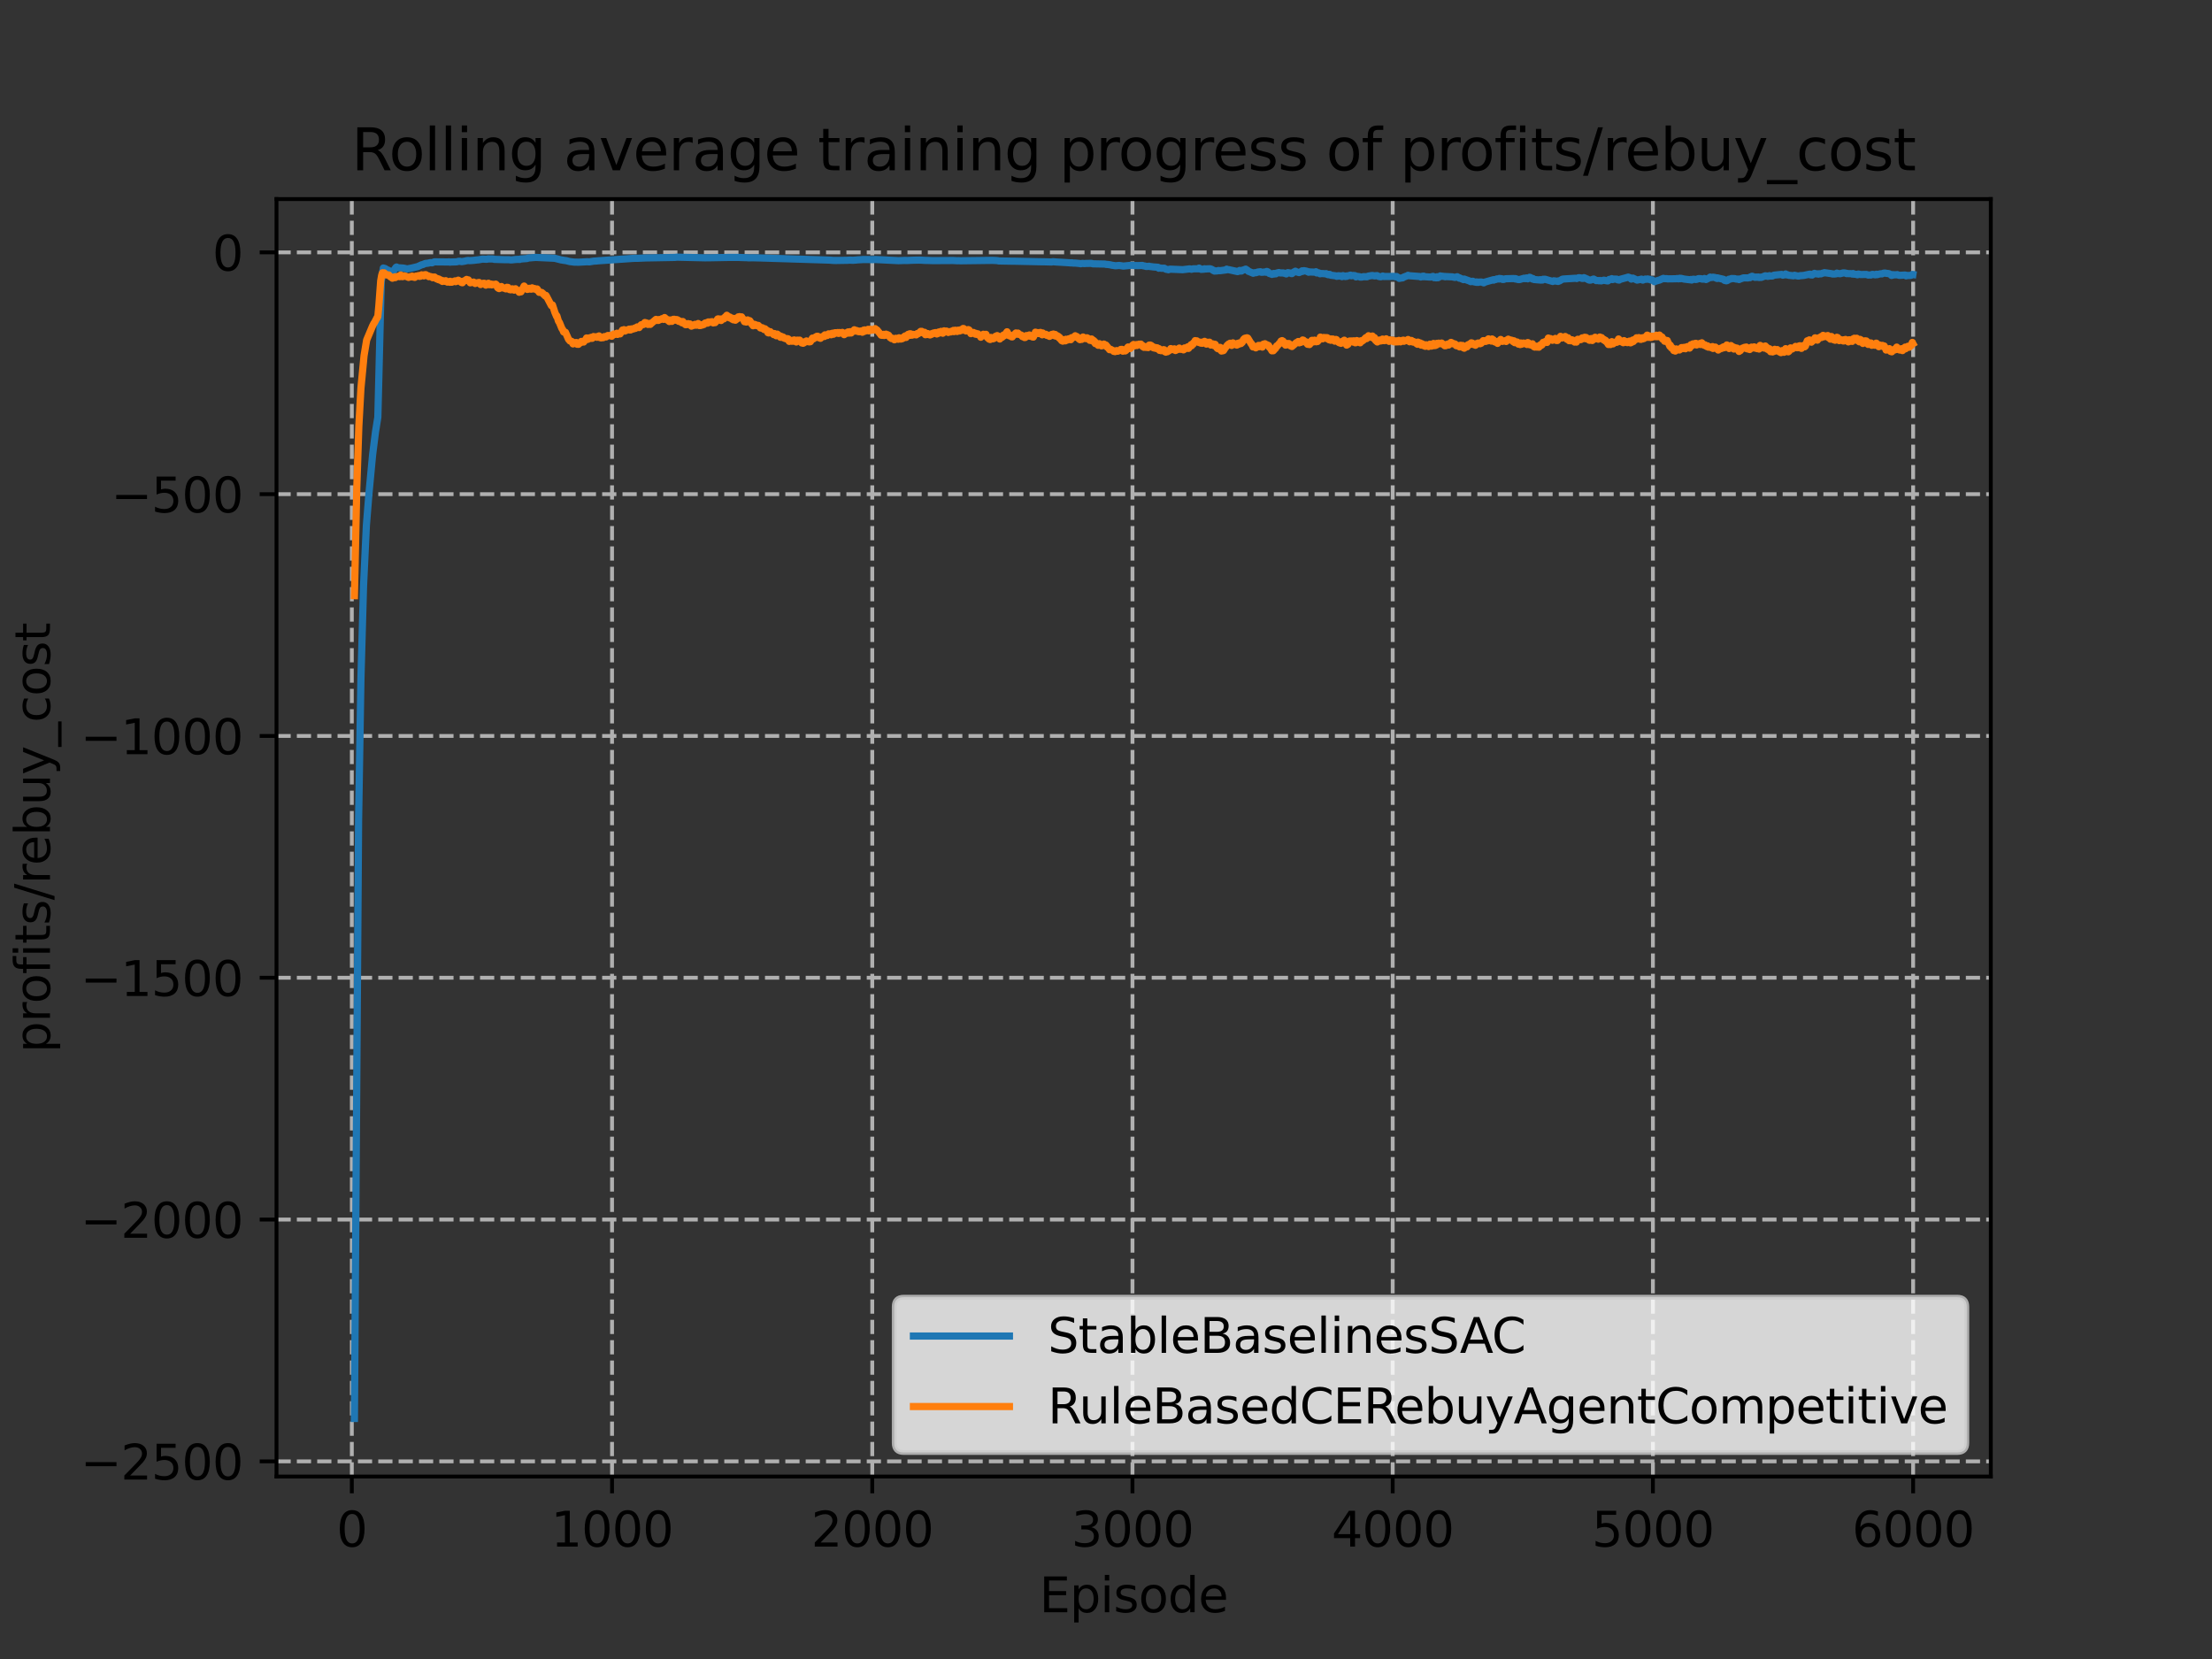 <?xml version="1.0" encoding="utf-8" standalone="no"?>
<!DOCTYPE svg PUBLIC "-//W3C//DTD SVG 1.1//EN"
  "http://www.w3.org/Graphics/SVG/1.1/DTD/svg11.dtd">
<svg xmlns:xlink="http://www.w3.org/1999/xlink" width="460.8pt" height="345.6pt" viewBox="0 0 460.8 345.6" xmlns="http://www.w3.org/2000/svg" version="1.1">
 <rect x="0" y="0" width="460.8" height="345.6" fill="#333333" stroke="none"/>
 <defs>
  <style type="text/css">*{stroke-linejoin: round; stroke-linecap: butt}</style>
 </defs>
 <g id="figure_1">
  <g id="patch_1">
   <path d="M 0 345.6 
L 460.8 345.6 
L 460.8 0 
L 0 0 
L 0 345.6 
z
" style="fill: none"/>
  </g>
  <g id="axes_1">
   <g id="patch_2">
    <path d="M 57.6 307.584 
L 414.72 307.584 
L 414.72 41.472 
L 57.6 41.472 
L 57.6 307.584 
z
" style="fill: none"/>
   </g>
   <g id="matplotlib.axis_1">
    <g id="xtick_1">
     <g id="line2d_1">
      <path d="M 73.291 307.584 
L 73.291 41.472 
" clip-path="url(#pd35d272dda)" style="fill: none; stroke-dasharray: 2.96,1.28; stroke-dashoffset: 0; stroke: #b0b0b0; stroke-width: 0.8"/>
     </g>
     <g id="line2d_2">
      <defs>
       <path id="m67c70bde7a" d="M 0 0 
L 0 3.5 
" style="stroke: #000000; stroke-width: 0.8"/>
      </defs>
      <g>
       <use xlink:href="#m67c70bde7a" x="73.291" y="307.584" style="stroke: #000000; stroke-width: 0.8"/>
      </g>
     </g>
     <g id="text_1">
      <!-- 0 -->
      <g transform="translate(70.109 322.182)scale(0.1 -0.1)">
       <defs>
        <path id="DejaVuSans-30" d="M 2034 4250 
Q 1547 4250 1301 3770 
Q 1056 3291 1056 2328 
Q 1056 1369 1301 889 
Q 1547 409 2034 409 
Q 2525 409 2770 889 
Q 3016 1369 3016 2328 
Q 3016 3291 2770 3770 
Q 2525 4250 2034 4250 
z
M 2034 4750 
Q 2819 4750 3233 4129 
Q 3647 3509 3647 2328 
Q 3647 1150 3233 529 
Q 2819 -91 2034 -91 
Q 1250 -91 836 529 
Q 422 1150 422 2328 
Q 422 3509 836 4129 
Q 1250 4750 2034 4750 
z
" transform="scale(0.016)"/>
       </defs>
       <use xlink:href="#DejaVuSans-30"/>
      </g>
     </g>
    </g>
    <g id="xtick_2">
     <g id="line2d_3">
      <path d="M 127.499 307.584 
L 127.499 41.472 
" clip-path="url(#pd35d272dda)" style="fill: none; stroke-dasharray: 2.96,1.28; stroke-dashoffset: 0; stroke: #b0b0b0; stroke-width: 0.8"/>
     </g>
     <g id="line2d_4">
      <g>
       <use xlink:href="#m67c70bde7a" x="127.499" y="307.584" style="stroke: #000000; stroke-width: 0.8"/>
      </g>
     </g>
     <g id="text_2">
      <!-- 1000 -->
      <g transform="translate(114.774 322.182)scale(0.1 -0.1)">
       <defs>
        <path id="DejaVuSans-31" d="M 794 531 
L 1825 531 
L 1825 4091 
L 703 3866 
L 703 4441 
L 1819 4666 
L 2450 4666 
L 2450 531 
L 3481 531 
L 3481 0 
L 794 0 
L 794 531 
z
" transform="scale(0.016)"/>
       </defs>
       <use xlink:href="#DejaVuSans-31"/>
       <use xlink:href="#DejaVuSans-30" x="63.623"/>
       <use xlink:href="#DejaVuSans-30" x="127.246"/>
       <use xlink:href="#DejaVuSans-30" x="190.869"/>
      </g>
     </g>
    </g>
    <g id="xtick_3">
     <g id="line2d_5">
      <path d="M 181.708 307.584 
L 181.708 41.472 
" clip-path="url(#pd35d272dda)" style="fill: none; stroke-dasharray: 2.96,1.28; stroke-dashoffset: 0; stroke: #b0b0b0; stroke-width: 0.8"/>
     </g>
     <g id="line2d_6">
      <g>
       <use xlink:href="#m67c70bde7a" x="181.708" y="307.584" style="stroke: #000000; stroke-width: 0.8"/>
      </g>
     </g>
     <g id="text_3">
      <!-- 2000 -->
      <g transform="translate(168.983 322.182)scale(0.1 -0.1)">
       <defs>
        <path id="DejaVuSans-32" d="M 1228 531 
L 3431 531 
L 3431 0 
L 469 0 
L 469 531 
Q 828 903 1448 1529 
Q 2069 2156 2228 2338 
Q 2531 2678 2651 2914 
Q 2772 3150 2772 3378 
Q 2772 3750 2511 3984 
Q 2250 4219 1831 4219 
Q 1534 4219 1204 4116 
Q 875 4013 500 3803 
L 500 4441 
Q 881 4594 1212 4672 
Q 1544 4750 1819 4750 
Q 2544 4750 2975 4387 
Q 3406 4025 3406 3419 
Q 3406 3131 3298 2873 
Q 3191 2616 2906 2266 
Q 2828 2175 2409 1742 
Q 1991 1309 1228 531 
z
" transform="scale(0.016)"/>
       </defs>
       <use xlink:href="#DejaVuSans-32"/>
       <use xlink:href="#DejaVuSans-30" x="63.623"/>
       <use xlink:href="#DejaVuSans-30" x="127.246"/>
       <use xlink:href="#DejaVuSans-30" x="190.869"/>
      </g>
     </g>
    </g>
    <g id="xtick_4">
     <g id="line2d_7">
      <path d="M 235.916 307.584 
L 235.916 41.472 
" clip-path="url(#pd35d272dda)" style="fill: none; stroke-dasharray: 2.96,1.28; stroke-dashoffset: 0; stroke: #b0b0b0; stroke-width: 0.8"/>
     </g>
     <g id="line2d_8">
      <g>
       <use xlink:href="#m67c70bde7a" x="235.916" y="307.584" style="stroke: #000000; stroke-width: 0.8"/>
      </g>
     </g>
     <g id="text_4">
      <!-- 3000 -->
      <g transform="translate(223.191 322.182)scale(0.1 -0.1)">
       <defs>
        <path id="DejaVuSans-33" d="M 2597 2516 
Q 3050 2419 3304 2112 
Q 3559 1806 3559 1356 
Q 3559 666 3084 287 
Q 2609 -91 1734 -91 
Q 1441 -91 1130 -33 
Q 819 25 488 141 
L 488 750 
Q 750 597 1062 519 
Q 1375 441 1716 441 
Q 2309 441 2620 675 
Q 2931 909 2931 1356 
Q 2931 1769 2642 2001 
Q 2353 2234 1838 2234 
L 1294 2234 
L 1294 2753 
L 1863 2753 
Q 2328 2753 2575 2939 
Q 2822 3125 2822 3475 
Q 2822 3834 2567 4026 
Q 2313 4219 1838 4219 
Q 1578 4219 1281 4162 
Q 984 4106 628 3988 
L 628 4550 
Q 988 4650 1302 4700 
Q 1616 4750 1894 4750 
Q 2613 4750 3031 4423 
Q 3450 4097 3450 3541 
Q 3450 3153 3228 2886 
Q 3006 2619 2597 2516 
z
" transform="scale(0.016)"/>
       </defs>
       <use xlink:href="#DejaVuSans-33"/>
       <use xlink:href="#DejaVuSans-30" x="63.623"/>
       <use xlink:href="#DejaVuSans-30" x="127.246"/>
       <use xlink:href="#DejaVuSans-30" x="190.869"/>
      </g>
     </g>
    </g>
    <g id="xtick_5">
     <g id="line2d_9">
      <path d="M 290.125 307.584 
L 290.125 41.472 
" clip-path="url(#pd35d272dda)" style="fill: none; stroke-dasharray: 2.96,1.28; stroke-dashoffset: 0; stroke: #b0b0b0; stroke-width: 0.8"/>
     </g>
     <g id="line2d_10">
      <g>
       <use xlink:href="#m67c70bde7a" x="290.125" y="307.584" style="stroke: #000000; stroke-width: 0.8"/>
      </g>
     </g>
     <g id="text_5">
      <!-- 4000 -->
      <g transform="translate(277.4 322.182)scale(0.1 -0.1)">
       <defs>
        <path id="DejaVuSans-34" d="M 2419 4116 
L 825 1625 
L 2419 1625 
L 2419 4116 
z
M 2253 4666 
L 3047 4666 
L 3047 1625 
L 3713 1625 
L 3713 1100 
L 3047 1100 
L 3047 0 
L 2419 0 
L 2419 1100 
L 313 1100 
L 313 1709 
L 2253 4666 
z
" transform="scale(0.016)"/>
       </defs>
       <use xlink:href="#DejaVuSans-34"/>
       <use xlink:href="#DejaVuSans-30" x="63.623"/>
       <use xlink:href="#DejaVuSans-30" x="127.246"/>
       <use xlink:href="#DejaVuSans-30" x="190.869"/>
      </g>
     </g>
    </g>
    <g id="xtick_6">
     <g id="line2d_11">
      <path d="M 344.333 307.584 
L 344.333 41.472 
" clip-path="url(#pd35d272dda)" style="fill: none; stroke-dasharray: 2.96,1.28; stroke-dashoffset: 0; stroke: #b0b0b0; stroke-width: 0.8"/>
     </g>
     <g id="line2d_12">
      <g>
       <use xlink:href="#m67c70bde7a" x="344.333" y="307.584" style="stroke: #000000; stroke-width: 0.8"/>
      </g>
     </g>
     <g id="text_6">
      <!-- 5000 -->
      <g transform="translate(331.608 322.182)scale(0.1 -0.1)">
       <defs>
        <path id="DejaVuSans-35" d="M 691 4666 
L 3169 4666 
L 3169 4134 
L 1269 4134 
L 1269 2991 
Q 1406 3038 1543 3061 
Q 1681 3084 1819 3084 
Q 2600 3084 3056 2656 
Q 3513 2228 3513 1497 
Q 3513 744 3044 326 
Q 2575 -91 1722 -91 
Q 1428 -91 1123 -41 
Q 819 9 494 109 
L 494 744 
Q 775 591 1075 516 
Q 1375 441 1709 441 
Q 2250 441 2565 725 
Q 2881 1009 2881 1497 
Q 2881 1984 2565 2268 
Q 2250 2553 1709 2553 
Q 1456 2553 1204 2497 
Q 953 2441 691 2322 
L 691 4666 
z
" transform="scale(0.016)"/>
       </defs>
       <use xlink:href="#DejaVuSans-35"/>
       <use xlink:href="#DejaVuSans-30" x="63.623"/>
       <use xlink:href="#DejaVuSans-30" x="127.246"/>
       <use xlink:href="#DejaVuSans-30" x="190.869"/>
      </g>
     </g>
    </g>
    <g id="xtick_7">
     <g id="line2d_13">
      <path d="M 398.541 307.584 
L 398.541 41.472 
" clip-path="url(#pd35d272dda)" style="fill: none; stroke-dasharray: 2.96,1.28; stroke-dashoffset: 0; stroke: #b0b0b0; stroke-width: 0.8"/>
     </g>
     <g id="line2d_14">
      <g>
       <use xlink:href="#m67c70bde7a" x="398.541" y="307.584" style="stroke: #000000; stroke-width: 0.8"/>
      </g>
     </g>
     <g id="text_7">
      <!-- 6000 -->
      <g transform="translate(385.816 322.182)scale(0.1 -0.1)">
       <defs>
        <path id="DejaVuSans-36" d="M 2113 2584 
Q 1688 2584 1439 2293 
Q 1191 2003 1191 1497 
Q 1191 994 1439 701 
Q 1688 409 2113 409 
Q 2538 409 2786 701 
Q 3034 994 3034 1497 
Q 3034 2003 2786 2293 
Q 2538 2584 2113 2584 
z
M 3366 4563 
L 3366 3988 
Q 3128 4100 2886 4159 
Q 2644 4219 2406 4219 
Q 1781 4219 1451 3797 
Q 1122 3375 1075 2522 
Q 1259 2794 1537 2939 
Q 1816 3084 2150 3084 
Q 2853 3084 3261 2657 
Q 3669 2231 3669 1497 
Q 3669 778 3244 343 
Q 2819 -91 2113 -91 
Q 1303 -91 875 529 
Q 447 1150 447 2328 
Q 447 3434 972 4092 
Q 1497 4750 2381 4750 
Q 2619 4750 2861 4703 
Q 3103 4656 3366 4563 
z
" transform="scale(0.016)"/>
       </defs>
       <use xlink:href="#DejaVuSans-36"/>
       <use xlink:href="#DejaVuSans-30" x="63.623"/>
       <use xlink:href="#DejaVuSans-30" x="127.246"/>
       <use xlink:href="#DejaVuSans-30" x="190.869"/>
      </g>
     </g>
    </g>
    <g id="text_8">
     <!-- Episode -->
     <g transform="translate(216.523 335.861)scale(0.1 -0.1)">
      <defs>
       <path id="DejaVuSans-45" d="M 628 4666 
L 3578 4666 
L 3578 4134 
L 1259 4134 
L 1259 2753 
L 3481 2753 
L 3481 2222 
L 1259 2222 
L 1259 531 
L 3634 531 
L 3634 0 
L 628 0 
L 628 4666 
z
" transform="scale(0.016)"/>
       <path id="DejaVuSans-70" d="M 1159 525 
L 1159 -1331 
L 581 -1331 
L 581 3500 
L 1159 3500 
L 1159 2969 
Q 1341 3281 1617 3432 
Q 1894 3584 2278 3584 
Q 2916 3584 3314 3078 
Q 3713 2572 3713 1747 
Q 3713 922 3314 415 
Q 2916 -91 2278 -91 
Q 1894 -91 1617 61 
Q 1341 213 1159 525 
z
M 3116 1747 
Q 3116 2381 2855 2742 
Q 2594 3103 2138 3103 
Q 1681 3103 1420 2742 
Q 1159 2381 1159 1747 
Q 1159 1113 1420 752 
Q 1681 391 2138 391 
Q 2594 391 2855 752 
Q 3116 1113 3116 1747 
z
" transform="scale(0.016)"/>
       <path id="DejaVuSans-69" d="M 603 3500 
L 1178 3500 
L 1178 0 
L 603 0 
L 603 3500 
z
M 603 4863 
L 1178 4863 
L 1178 4134 
L 603 4134 
L 603 4863 
z
" transform="scale(0.016)"/>
       <path id="DejaVuSans-73" d="M 2834 3397 
L 2834 2853 
Q 2591 2978 2328 3040 
Q 2066 3103 1784 3103 
Q 1356 3103 1142 2972 
Q 928 2841 928 2578 
Q 928 2378 1081 2264 
Q 1234 2150 1697 2047 
L 1894 2003 
Q 2506 1872 2764 1633 
Q 3022 1394 3022 966 
Q 3022 478 2636 193 
Q 2250 -91 1575 -91 
Q 1294 -91 989 -36 
Q 684 19 347 128 
L 347 722 
Q 666 556 975 473 
Q 1284 391 1588 391 
Q 1994 391 2212 530 
Q 2431 669 2431 922 
Q 2431 1156 2273 1281 
Q 2116 1406 1581 1522 
L 1381 1569 
Q 847 1681 609 1914 
Q 372 2147 372 2553 
Q 372 3047 722 3315 
Q 1072 3584 1716 3584 
Q 2034 3584 2315 3537 
Q 2597 3491 2834 3397 
z
" transform="scale(0.016)"/>
       <path id="DejaVuSans-6f" d="M 1959 3097 
Q 1497 3097 1228 2736 
Q 959 2375 959 1747 
Q 959 1119 1226 758 
Q 1494 397 1959 397 
Q 2419 397 2687 759 
Q 2956 1122 2956 1747 
Q 2956 2369 2687 2733 
Q 2419 3097 1959 3097 
z
M 1959 3584 
Q 2709 3584 3137 3096 
Q 3566 2609 3566 1747 
Q 3566 888 3137 398 
Q 2709 -91 1959 -91 
Q 1206 -91 779 398 
Q 353 888 353 1747 
Q 353 2609 779 3096 
Q 1206 3584 1959 3584 
z
" transform="scale(0.016)"/>
       <path id="DejaVuSans-64" d="M 2906 2969 
L 2906 4863 
L 3481 4863 
L 3481 0 
L 2906 0 
L 2906 525 
Q 2725 213 2448 61 
Q 2172 -91 1784 -91 
Q 1150 -91 751 415 
Q 353 922 353 1747 
Q 353 2572 751 3078 
Q 1150 3584 1784 3584 
Q 2172 3584 2448 3432 
Q 2725 3281 2906 2969 
z
M 947 1747 
Q 947 1113 1208 752 
Q 1469 391 1925 391 
Q 2381 391 2643 752 
Q 2906 1113 2906 1747 
Q 2906 2381 2643 2742 
Q 2381 3103 1925 3103 
Q 1469 3103 1208 2742 
Q 947 2381 947 1747 
z
" transform="scale(0.016)"/>
       <path id="DejaVuSans-65" d="M 3597 1894 
L 3597 1613 
L 953 1613 
Q 991 1019 1311 708 
Q 1631 397 2203 397 
Q 2534 397 2845 478 
Q 3156 559 3463 722 
L 3463 178 
Q 3153 47 2828 -22 
Q 2503 -91 2169 -91 
Q 1331 -91 842 396 
Q 353 884 353 1716 
Q 353 2575 817 3079 
Q 1281 3584 2069 3584 
Q 2775 3584 3186 3129 
Q 3597 2675 3597 1894 
z
M 3022 2063 
Q 3016 2534 2758 2815 
Q 2500 3097 2075 3097 
Q 1594 3097 1305 2825 
Q 1016 2553 972 2059 
L 3022 2063 
z
" transform="scale(0.016)"/>
      </defs>
      <use xlink:href="#DejaVuSans-45"/>
      <use xlink:href="#DejaVuSans-70" x="63.184"/>
      <use xlink:href="#DejaVuSans-69" x="126.66"/>
      <use xlink:href="#DejaVuSans-73" x="154.443"/>
      <use xlink:href="#DejaVuSans-6f" x="206.543"/>
      <use xlink:href="#DejaVuSans-64" x="267.725"/>
      <use xlink:href="#DejaVuSans-65" x="331.201"/>
     </g>
    </g>
   </g>
   <g id="matplotlib.axis_2">
    <g id="ytick_1">
     <g id="line2d_15">
      <path d="M 57.6 304.425 
L 414.72 304.425 
" clip-path="url(#pd35d272dda)" style="fill: none; stroke-dasharray: 2.96,1.28; stroke-dashoffset: 0; stroke: #b0b0b0; stroke-width: 0.8"/>
     </g>
     <g id="line2d_16">
      <defs>
       <path id="med1043dc14" d="M 0 0 
L -3.5 0 
" style="stroke: #000000; stroke-width: 0.8"/>
      </defs>
      <g>
       <use xlink:href="#med1043dc14" x="57.6" y="304.425" style="stroke: #000000; stroke-width: 0.8"/>
      </g>
     </g>
     <g id="text_9">
      <!-- −2500 -->
      <g transform="translate(16.77 308.224)scale(0.1 -0.1)">
       <defs>
        <path id="DejaVuSans-2212" d="M 678 2272 
L 4684 2272 
L 4684 1741 
L 678 1741 
L 678 2272 
z
" transform="scale(0.016)"/>
       </defs>
       <use xlink:href="#DejaVuSans-2212"/>
       <use xlink:href="#DejaVuSans-32" x="83.789"/>
       <use xlink:href="#DejaVuSans-35" x="147.412"/>
       <use xlink:href="#DejaVuSans-30" x="211.035"/>
       <use xlink:href="#DejaVuSans-30" x="274.658"/>
      </g>
     </g>
    </g>
    <g id="ytick_2">
     <g id="line2d_17">
      <path d="M 57.6 254.054 
L 414.72 254.054 
" clip-path="url(#pd35d272dda)" style="fill: none; stroke-dasharray: 2.96,1.28; stroke-dashoffset: 0; stroke: #b0b0b0; stroke-width: 0.8"/>
     </g>
     <g id="line2d_18">
      <g>
       <use xlink:href="#med1043dc14" x="57.6" y="254.054" style="stroke: #000000; stroke-width: 0.8"/>
      </g>
     </g>
     <g id="text_10">
      <!-- −2000 -->
      <g transform="translate(16.77 257.853)scale(0.1 -0.1)">
       <use xlink:href="#DejaVuSans-2212"/>
       <use xlink:href="#DejaVuSans-32" x="83.789"/>
       <use xlink:href="#DejaVuSans-30" x="147.412"/>
       <use xlink:href="#DejaVuSans-30" x="211.035"/>
       <use xlink:href="#DejaVuSans-30" x="274.658"/>
      </g>
     </g>
    </g>
    <g id="ytick_3">
     <g id="line2d_19">
      <path d="M 57.6 203.684 
L 414.72 203.684 
" clip-path="url(#pd35d272dda)" style="fill: none; stroke-dasharray: 2.96,1.28; stroke-dashoffset: 0; stroke: #b0b0b0; stroke-width: 0.8"/>
     </g>
     <g id="line2d_20">
      <g>
       <use xlink:href="#med1043dc14" x="57.6" y="203.684" style="stroke: #000000; stroke-width: 0.8"/>
      </g>
     </g>
     <g id="text_11">
      <!-- −1500 -->
      <g transform="translate(16.77 207.483)scale(0.1 -0.1)">
       <use xlink:href="#DejaVuSans-2212"/>
       <use xlink:href="#DejaVuSans-31" x="83.789"/>
       <use xlink:href="#DejaVuSans-35" x="147.412"/>
       <use xlink:href="#DejaVuSans-30" x="211.035"/>
       <use xlink:href="#DejaVuSans-30" x="274.658"/>
      </g>
     </g>
    </g>
    <g id="ytick_4">
     <g id="line2d_21">
      <path d="M 57.6 153.313 
L 414.72 153.313 
" clip-path="url(#pd35d272dda)" style="fill: none; stroke-dasharray: 2.96,1.28; stroke-dashoffset: 0; stroke: #b0b0b0; stroke-width: 0.8"/>
     </g>
     <g id="line2d_22">
      <g>
       <use xlink:href="#med1043dc14" x="57.6" y="153.313" style="stroke: #000000; stroke-width: 0.8"/>
      </g>
     </g>
     <g id="text_12">
      <!-- −1000 -->
      <g transform="translate(16.77 157.113)scale(0.1 -0.1)">
       <use xlink:href="#DejaVuSans-2212"/>
       <use xlink:href="#DejaVuSans-31" x="83.789"/>
       <use xlink:href="#DejaVuSans-30" x="147.412"/>
       <use xlink:href="#DejaVuSans-30" x="211.035"/>
       <use xlink:href="#DejaVuSans-30" x="274.658"/>
      </g>
     </g>
    </g>
    <g id="ytick_5">
     <g id="line2d_23">
      <path d="M 57.6 102.943 
L 414.72 102.943 
" clip-path="url(#pd35d272dda)" style="fill: none; stroke-dasharray: 2.96,1.28; stroke-dashoffset: 0; stroke: #b0b0b0; stroke-width: 0.8"/>
     </g>
     <g id="line2d_24">
      <g>
       <use xlink:href="#med1043dc14" x="57.6" y="102.943" style="stroke: #000000; stroke-width: 0.8"/>
      </g>
     </g>
     <g id="text_13">
      <!-- −500 -->
      <g transform="translate(23.133 106.742)scale(0.1 -0.1)">
       <use xlink:href="#DejaVuSans-2212"/>
       <use xlink:href="#DejaVuSans-35" x="83.789"/>
       <use xlink:href="#DejaVuSans-30" x="147.412"/>
       <use xlink:href="#DejaVuSans-30" x="211.035"/>
      </g>
     </g>
    </g>
    <g id="ytick_6">
     <g id="line2d_25">
      <path d="M 57.6 52.573 
L 414.72 52.573 
" clip-path="url(#pd35d272dda)" style="fill: none; stroke-dasharray: 2.96,1.28; stroke-dashoffset: 0; stroke: #b0b0b0; stroke-width: 0.8"/>
     </g>
     <g id="line2d_26">
      <g>
       <use xlink:href="#med1043dc14" x="57.6" y="52.573" style="stroke: #000000; stroke-width: 0.8"/>
      </g>
     </g>
     <g id="text_14">
      <!-- 0 -->
      <g transform="translate(44.237 56.372)scale(0.1 -0.1)">
       <use xlink:href="#DejaVuSans-30"/>
      </g>
     </g>
    </g>
    <g id="text_15">
     <!-- profits/rebuy_cost -->
     <g transform="translate(10.412 219.298)rotate(-90)scale(0.1 -0.1)">
      <defs>
       <path id="DejaVuSans-72" d="M 2631 2963 
Q 2534 3019 2420 3045 
Q 2306 3072 2169 3072 
Q 1681 3072 1420 2755 
Q 1159 2438 1159 1844 
L 1159 0 
L 581 0 
L 581 3500 
L 1159 3500 
L 1159 2956 
Q 1341 3275 1631 3429 
Q 1922 3584 2338 3584 
Q 2397 3584 2469 3576 
Q 2541 3569 2628 3553 
L 2631 2963 
z
" transform="scale(0.016)"/>
       <path id="DejaVuSans-66" d="M 2375 4863 
L 2375 4384 
L 1825 4384 
Q 1516 4384 1395 4259 
Q 1275 4134 1275 3809 
L 1275 3500 
L 2222 3500 
L 2222 3053 
L 1275 3053 
L 1275 0 
L 697 0 
L 697 3053 
L 147 3053 
L 147 3500 
L 697 3500 
L 697 3744 
Q 697 4328 969 4595 
Q 1241 4863 1831 4863 
L 2375 4863 
z
" transform="scale(0.016)"/>
       <path id="DejaVuSans-74" d="M 1172 4494 
L 1172 3500 
L 2356 3500 
L 2356 3053 
L 1172 3053 
L 1172 1153 
Q 1172 725 1289 603 
Q 1406 481 1766 481 
L 2356 481 
L 2356 0 
L 1766 0 
Q 1100 0 847 248 
Q 594 497 594 1153 
L 594 3053 
L 172 3053 
L 172 3500 
L 594 3500 
L 594 4494 
L 1172 4494 
z
" transform="scale(0.016)"/>
       <path id="DejaVuSans-2f" d="M 1625 4666 
L 2156 4666 
L 531 -594 
L 0 -594 
L 1625 4666 
z
" transform="scale(0.016)"/>
       <path id="DejaVuSans-62" d="M 3116 1747 
Q 3116 2381 2855 2742 
Q 2594 3103 2138 3103 
Q 1681 3103 1420 2742 
Q 1159 2381 1159 1747 
Q 1159 1113 1420 752 
Q 1681 391 2138 391 
Q 2594 391 2855 752 
Q 3116 1113 3116 1747 
z
M 1159 2969 
Q 1341 3281 1617 3432 
Q 1894 3584 2278 3584 
Q 2916 3584 3314 3078 
Q 3713 2572 3713 1747 
Q 3713 922 3314 415 
Q 2916 -91 2278 -91 
Q 1894 -91 1617 61 
Q 1341 213 1159 525 
L 1159 0 
L 581 0 
L 581 4863 
L 1159 4863 
L 1159 2969 
z
" transform="scale(0.016)"/>
       <path id="DejaVuSans-75" d="M 544 1381 
L 544 3500 
L 1119 3500 
L 1119 1403 
Q 1119 906 1312 657 
Q 1506 409 1894 409 
Q 2359 409 2629 706 
Q 2900 1003 2900 1516 
L 2900 3500 
L 3475 3500 
L 3475 0 
L 2900 0 
L 2900 538 
Q 2691 219 2414 64 
Q 2138 -91 1772 -91 
Q 1169 -91 856 284 
Q 544 659 544 1381 
z
M 1991 3584 
L 1991 3584 
z
" transform="scale(0.016)"/>
       <path id="DejaVuSans-79" d="M 2059 -325 
Q 1816 -950 1584 -1140 
Q 1353 -1331 966 -1331 
L 506 -1331 
L 506 -850 
L 844 -850 
Q 1081 -850 1212 -737 
Q 1344 -625 1503 -206 
L 1606 56 
L 191 3500 
L 800 3500 
L 1894 763 
L 2988 3500 
L 3597 3500 
L 2059 -325 
z
" transform="scale(0.016)"/>
       <path id="DejaVuSans-5f" d="M 3263 -1063 
L 3263 -1509 
L -63 -1509 
L -63 -1063 
L 3263 -1063 
z
" transform="scale(0.016)"/>
       <path id="DejaVuSans-63" d="M 3122 3366 
L 3122 2828 
Q 2878 2963 2633 3030 
Q 2388 3097 2138 3097 
Q 1578 3097 1268 2742 
Q 959 2388 959 1747 
Q 959 1106 1268 751 
Q 1578 397 2138 397 
Q 2388 397 2633 464 
Q 2878 531 3122 666 
L 3122 134 
Q 2881 22 2623 -34 
Q 2366 -91 2075 -91 
Q 1284 -91 818 406 
Q 353 903 353 1747 
Q 353 2603 823 3093 
Q 1294 3584 2113 3584 
Q 2378 3584 2631 3529 
Q 2884 3475 3122 3366 
z
" transform="scale(0.016)"/>
      </defs>
      <use xlink:href="#DejaVuSans-70"/>
      <use xlink:href="#DejaVuSans-72" x="63.477"/>
      <use xlink:href="#DejaVuSans-6f" x="102.34"/>
      <use xlink:href="#DejaVuSans-66" x="163.521"/>
      <use xlink:href="#DejaVuSans-69" x="198.727"/>
      <use xlink:href="#DejaVuSans-74" x="226.51"/>
      <use xlink:href="#DejaVuSans-73" x="265.719"/>
      <use xlink:href="#DejaVuSans-2f" x="317.818"/>
      <use xlink:href="#DejaVuSans-72" x="351.51"/>
      <use xlink:href="#DejaVuSans-65" x="390.373"/>
      <use xlink:href="#DejaVuSans-62" x="451.896"/>
      <use xlink:href="#DejaVuSans-75" x="515.373"/>
      <use xlink:href="#DejaVuSans-79" x="578.752"/>
      <use xlink:href="#DejaVuSans-5f" x="637.932"/>
      <use xlink:href="#DejaVuSans-63" x="687.932"/>
      <use xlink:href="#DejaVuSans-6f" x="742.912"/>
      <use xlink:href="#DejaVuSans-73" x="804.094"/>
      <use xlink:href="#DejaVuSans-74" x="856.193"/>
     </g>
    </g>
   </g>
   <g id="line2d_27">
    <path d="M 73.833 295.488 
L 74.7 170.866 
L 75.188 141.341 
L 75.73 122.066 
L 76.326 109.432 
L 76.868 102.708 
L 77.627 94.681 
L 78.224 89.967 
L 78.711 86.905 
L 79.416 58.648 
L 79.85 55.835 
L 80.229 55.939 
L 80.609 56.196 
L 80.88 56.284 
L 81.313 56.577 
L 81.585 56.562 
L 81.747 56.609 
L 81.91 56.399 
L 81.964 56.434 
L 82.127 56.22 
L 82.506 55.675 
L 82.615 55.625 
L 82.886 55.775 
L 83.807 55.831 
L 83.916 55.836 
L 84.078 55.861 
L 84.241 55.887 
L 84.674 55.99 
L 84.783 56.031 
L 85 55.985 
L 85.813 55.83 
L 87.005 55.546 
L 87.873 55.142 
L 88.09 55.118 
L 88.306 55.005 
L 88.632 54.881 
L 89.12 54.834 
L 89.607 54.722 
L 89.77 54.7 
L 89.987 54.75 
L 90.475 54.548 
L 93.348 54.572 
L 93.51 54.54 
L 93.727 54.61 
L 93.89 54.583 
L 94.432 54.565 
L 94.811 54.554 
L 95.082 54.55 
L 95.516 54.44 
L 95.787 54.43 
L 96.167 54.507 
L 96.492 54.454 
L 96.871 54.389 
L 97.142 54.313 
L 97.522 54.257 
L 97.793 54.29 
L 98.227 54.273 
L 98.714 54.229 
L 99.419 54.145 
L 99.69 54.126 
L 100.503 53.974 
L 101.425 54.015 
L 101.642 53.937 
L 102.78 53.953 
L 102.943 54.028 
L 104.298 54.069 
L 105.057 54.089 
L 105.978 54.088 
L 106.358 54.145 
L 106.683 54.13 
L 107.279 54.063 
L 107.93 54.024 
L 108.255 54.051 
L 108.418 53.962 
L 109.827 53.85 
L 110.044 53.744 
L 110.64 53.702 
L 111.616 53.622 
L 115.573 53.805 
L 116.441 54.028 
L 116.82 54.127 
L 117.633 54.26 
L 117.958 54.297 
L 118.663 54.485 
L 119.639 54.604 
L 119.964 54.61 
L 120.56 54.619 
L 122.404 54.518 
L 122.729 54.556 
L 123.759 54.389 
L 124.084 54.38 
L 124.68 54.325 
L 131.836 53.829 
L 132.161 53.812 
L 132.757 53.813 
L 134.492 53.735 
L 140.563 53.624 
L 140.943 53.581 
L 141.268 53.579 
L 146.96 53.71 
L 147.502 53.695 
L 147.773 53.7 
L 151.839 53.625 
L 154.007 53.629 
L 154.332 53.644 
L 155.091 53.668 
L 155.633 53.681 
L 155.959 53.717 
L 156.717 53.695 
L 158.452 53.738 
L 158.994 53.753 
L 172.817 54.186 
L 173.576 54.25 
L 173.902 54.257 
L 174.335 54.257 
L 176.666 54.219 
L 176.883 54.184 
L 177.696 54.219 
L 178.401 54.163 
L 178.618 54.137 
L 179.377 54.094 
L 179.865 54.061 
L 180.894 54.071 
L 181.599 54.078 
L 182.141 54.069 
L 182.467 54.063 
L 187.183 54.299 
L 188.321 54.256 
L 189.134 54.259 
L 189.893 54.219 
L 190.544 54.199 
L 191.519 54.182 
L 192.116 54.209 
L 192.658 54.243 
L 193.308 54.254 
L 194.23 54.287 
L 194.772 54.289 
L 198.566 54.266 
L 199.325 54.309 
L 199.813 54.305 
L 200.03 54.325 
L 206.372 54.243 
L 206.752 54.239 
L 207.565 54.277 
L 207.836 54.298 
L 208.053 54.36 
L 210.98 54.414 
L 211.305 54.412 
L 216.564 54.525 
L 217.485 54.535 
L 219.057 54.579 
L 219.328 54.515 
L 220.141 54.586 
L 220.683 54.612 
L 221.009 54.629 
L 222.743 54.737 
L 223.123 54.779 
L 223.285 54.744 
L 223.448 54.796 
L 224.099 54.812 
L 224.912 54.895 
L 225.129 54.943 
L 225.291 54.904 
L 225.508 54.867 
L 225.887 54.909 
L 226.213 54.882 
L 227.351 54.861 
L 227.676 54.956 
L 230.224 55.01 
L 230.387 55.075 
L 230.766 55.091 
L 231.363 55.178 
L 231.525 55.233 
L 232.393 55.364 
L 233.151 55.295 
L 233.694 55.377 
L 234.019 55.426 
L 235.591 55.274 
L 236.079 55.271 
L 236.241 55.319 
L 236.729 55.32 
L 237 55.331 
L 237.976 55.295 
L 238.139 55.369 
L 238.518 55.417 
L 238.681 55.498 
L 238.952 55.509 
L 239.385 55.46 
L 239.548 55.523 
L 239.873 55.55 
L 240.253 55.604 
L 241.228 55.676 
L 241.391 55.874 
L 241.5 55.799 
L 241.662 55.819 
L 241.933 55.885 
L 242.529 55.871 
L 242.909 56.092 
L 243.18 56.132 
L 243.397 56.193 
L 243.722 56.067 
L 243.939 56.076 
L 246.378 56.18 
L 247.842 56.005 
L 248.221 56.092 
L 248.492 56.016 
L 248.601 56.003 
L 249.739 55.993 
L 249.793 55.847 
L 249.848 55.913 
L 250.01 55.95 
L 250.227 56.115 
L 250.444 56.092 
L 250.823 56.072 
L 250.932 55.988 
L 251.094 56.045 
L 251.365 56.017 
L 252.07 55.984 
L 252.287 56.061 
L 252.45 56.112 
L 252.721 56.333 
L 252.829 56.317 
L 252.992 56.467 
L 253.642 56.424 
L 253.805 56.353 
L 254.13 56.391 
L 255.431 56.224 
L 255.54 56.071 
L 255.594 56.11 
L 255.756 56.17 
L 256.027 56.183 
L 256.19 56.225 
L 257.816 56.579 
L 258.25 56.334 
L 258.304 56.479 
L 258.358 56.416 
L 258.629 56.456 
L 258.846 56.284 
L 258.955 56.269 
L 259.171 56.199 
L 259.497 56.062 
L 259.714 56.253 
L 259.822 56.264 
L 260.093 56.531 
L 260.256 56.579 
L 261.069 56.925 
L 261.231 56.821 
L 261.665 56.805 
L 262.099 56.649 
L 262.261 56.657 
L 262.424 56.62 
L 262.587 56.61 
L 262.803 56.731 
L 262.912 56.704 
L 263.02 56.718 
L 263.183 56.697 
L 263.508 56.648 
L 263.725 56.717 
L 263.888 56.548 
L 264.05 56.589 
L 264.213 56.711 
L 264.43 56.969 
L 264.809 57.081 
L 264.972 57.163 
L 265.189 56.991 
L 265.297 57.096 
L 265.405 56.961 
L 265.46 57.08 
L 265.514 57.039 
L 265.568 56.974 
L 265.622 57.031 
L 265.785 57.043 
L 265.948 56.893 
L 266.273 56.805 
L 266.435 56.771 
L 266.652 56.86 
L 267.303 56.853 
L 267.411 56.908 
L 267.52 56.901 
L 267.682 56.936 
L 267.791 56.993 
L 267.953 57.062 
L 268.279 56.793 
L 268.821 56.891 
L 269.037 56.999 
L 269.146 56.99 
L 269.525 56.667 
L 269.688 56.642 
L 269.851 56.495 
L 270.122 56.644 
L 270.609 56.782 
L 270.718 56.739 
L 271.097 56.544 
L 271.152 56.581 
L 271.26 56.417 
L 271.423 56.513 
L 271.639 56.386 
L 272.182 56.488 
L 272.615 56.707 
L 272.669 56.613 
L 272.724 56.648 
L 273.97 56.699 
L 274.133 56.605 
L 274.296 56.863 
L 274.458 56.821 
L 274.621 56.816 
L 274.784 56.866 
L 275 57.037 
L 275.163 56.971 
L 275.271 56.998 
L 275.542 56.987 
L 276.085 57.037 
L 276.247 56.998 
L 276.518 57.178 
L 276.681 57.187 
L 276.735 57.235 
L 276.789 57.149 
L 277.006 57.163 
L 277.223 57.33 
L 278.307 57.465 
L 278.47 57.565 
L 278.795 57.44 
L 278.849 57.525 
L 278.903 57.448 
L 279.283 57.483 
L 279.554 57.636 
L 279.608 57.623 
L 279.771 57.412 
L 280.259 57.606 
L 280.475 57.484 
L 280.53 57.573 
L 280.584 57.528 
L 281.343 57.316 
L 281.505 57.45 
L 281.885 57.384 
L 282.264 57.42 
L 282.481 57.678 
L 282.698 57.566 
L 283.24 57.64 
L 283.348 57.725 
L 283.565 57.719 
L 283.674 57.719 
L 284.053 57.632 
L 284.758 57.658 
L 285.029 57.523 
L 285.734 57.406 
L 285.896 57.39 
L 286.384 57.484 
L 286.601 57.436 
L 286.872 57.422 
L 287.197 57.585 
L 287.523 57.657 
L 287.739 57.65 
L 288.065 57.499 
L 288.281 57.601 
L 290.504 57.581 
L 290.667 57.665 
L 290.883 57.656 
L 290.938 57.605 
L 290.992 57.665 
L 291.209 57.766 
L 291.48 57.991 
L 292.076 57.889 
L 292.184 57.89 
L 292.401 57.738 
L 293.269 57.406 
L 293.323 57.351 
L 293.377 57.42 
L 295.762 57.602 
L 295.979 57.71 
L 296.142 57.602 
L 296.25 57.61 
L 296.359 57.538 
L 296.467 57.646 
L 296.521 57.61 
L 296.575 57.528 
L 296.63 57.627 
L 297.985 57.721 
L 298.093 57.69 
L 298.527 57.575 
L 298.744 57.842 
L 299.123 57.829 
L 299.177 57.884 
L 299.232 57.811 
L 299.34 57.655 
L 299.394 57.685 
L 299.557 57.856 
L 299.936 57.64 
L 300.045 57.478 
L 300.099 57.523 
L 300.533 57.55 
L 300.858 57.602 
L 301.02 57.588 
L 301.075 57.655 
L 301.129 57.611 
L 302.538 57.675 
L 303.08 57.792 
L 303.568 57.648 
L 304.002 57.951 
L 304.056 57.879 
L 304.11 57.922 
L 304.761 58.198 
L 304.869 58.253 
L 305.032 58.132 
L 305.194 58.2 
L 306.062 58.511 
L 306.387 58.675 
L 306.604 58.607 
L 306.767 58.653 
L 306.821 58.591 
L 306.875 58.661 
L 307.092 58.716 
L 307.417 58.781 
L 307.525 58.761 
L 307.58 58.816 
L 307.634 58.729 
L 307.905 58.821 
L 308.068 58.769 
L 308.555 58.749 
L 308.826 58.796 
L 308.935 58.877 
L 309.098 58.92 
L 309.369 58.758 
L 311.103 58.271 
L 311.157 58.358 
L 311.212 58.274 
L 311.645 58.216 
L 311.808 58.115 
L 312.242 58.098 
L 312.296 58.125 
L 312.35 58.006 
L 312.404 58.108 
L 312.675 58.042 
L 312.784 58.049 
L 313.001 58.209 
L 313.109 58.131 
L 313.217 58.218 
L 313.38 58.168 
L 313.597 58.072 
L 315.386 58.024 
L 315.548 58.085 
L 315.657 58.038 
L 315.711 58.126 
L 315.765 58.059 
L 316.199 58.228 
L 316.524 58.243 
L 317.5 57.963 
L 317.717 58.052 
L 317.879 57.959 
L 317.988 57.899 
L 318.259 58.084 
L 318.53 57.852 
L 318.638 57.765 
L 318.801 57.803 
L 319.126 58.032 
L 319.234 58.132 
L 319.343 58.026 
L 319.56 58.225 
L 320.807 58.331 
L 320.861 58.259 
L 320.915 58.346 
L 321.349 58.329 
L 321.457 58.176 
L 321.511 58.208 
L 321.836 58.162 
L 323.463 58.636 
L 323.68 58.492 
L 323.842 58.516 
L 324.601 58.624 
L 324.71 58.502 
L 324.872 58.521 
L 325.468 58.156 
L 325.685 58.127 
L 325.848 58.113 
L 328.233 57.967 
L 328.342 58.003 
L 328.45 58.023 
L 328.775 57.878 
L 328.938 57.848 
L 329.155 57.882 
L 329.263 57.876 
L 329.534 57.985 
L 329.643 57.958 
L 329.751 58.008 
L 329.968 57.841 
L 330.672 58.142 
L 330.944 58.308 
L 331.106 58.35 
L 331.323 58.362 
L 331.973 58.129 
L 332.19 58.247 
L 332.516 58.452 
L 332.787 58.435 
L 332.949 58.445 
L 333.112 58.496 
L 333.329 58.43 
L 333.546 58.518 
L 334.088 58.371 
L 334.196 58.363 
L 334.413 58.441 
L 334.63 58.476 
L 334.792 58.511 
L 334.955 58.514 
L 335.118 58.313 
L 335.226 58.209 
L 335.389 58.264 
L 335.768 58.05 
L 335.931 58.238 
L 336.256 58.129 
L 336.581 58.149 
L 336.798 58.149 
L 337.015 58.301 
L 337.123 58.272 
L 337.286 58.342 
L 337.503 58.192 
L 338.912 57.816 
L 339.183 57.725 
L 339.4 57.803 
L 339.508 57.829 
L 339.834 58.142 
L 340.159 57.932 
L 341.026 58.349 
L 341.785 58.196 
L 341.948 58.145 
L 342.219 58.352 
L 342.761 58.13 
L 342.924 58.184 
L 343.249 58.109 
L 343.466 58.196 
L 343.628 58.178 
L 343.954 58.335 
L 344.17 58.314 
L 344.441 58.523 
L 344.55 58.566 
L 344.658 58.682 
L 344.712 58.637 
L 345.471 58.401 
L 345.634 58.371 
L 345.797 58.299 
L 346.501 57.986 
L 346.827 58.066 
L 347.152 58.037 
L 347.369 58.094 
L 349.212 58.071 
L 349.374 58.019 
L 349.645 58.092 
L 349.916 57.969 
L 350.025 58.064 
L 350.188 57.989 
L 350.892 58.146 
L 352.139 58.292 
L 352.247 58.217 
L 352.41 58.338 
L 352.735 58.162 
L 353.277 58.221 
L 353.44 58.197 
L 353.819 58.038 
L 354.416 58.061 
L 354.578 58.143 
L 354.741 58.126 
L 354.849 58.152 
L 355.066 58.01 
L 355.392 58.233 
L 356.205 57.813 
L 356.259 57.727 
L 356.313 57.775 
L 356.476 57.815 
L 356.855 57.748 
L 357.235 57.806 
L 357.343 57.842 
L 357.506 57.94 
L 357.723 58.012 
L 357.777 57.881 
L 357.831 57.91 
L 359.078 58.197 
L 359.24 58.402 
L 359.62 58.498 
L 359.837 58.439 
L 359.945 58.356 
L 360.162 58.166 
L 360.433 58.156 
L 360.704 58.024 
L 361.354 58.038 
L 361.68 58.139 
L 362.005 58.142 
L 362.168 58.134 
L 362.276 58.242 
L 362.33 58.189 
L 363.198 57.889 
L 363.848 57.891 
L 364.119 57.907 
L 364.336 57.827 
L 364.553 57.844 
L 364.661 57.683 
L 364.715 57.706 
L 364.824 57.672 
L 364.986 57.549 
L 365.637 57.776 
L 365.908 57.71 
L 366.071 57.769 
L 366.287 57.705 
L 366.504 57.809 
L 366.721 57.732 
L 366.884 57.787 
L 367.155 57.689 
L 367.263 57.639 
L 367.751 57.454 
L 367.914 57.524 
L 368.022 57.483 
L 368.239 57.568 
L 368.564 57.526 
L 368.618 57.427 
L 368.673 57.503 
L 369.215 57.491 
L 369.54 57.324 
L 371.166 57.165 
L 371.383 57.322 
L 371.762 57.244 
L 371.925 57.158 
L 371.979 57.07 
L 372.034 57.117 
L 372.196 57.265 
L 372.359 57.232 
L 372.63 57.355 
L 372.792 57.358 
L 373.606 57.453 
L 373.822 57.346 
L 374.202 57.43 
L 374.636 57.515 
L 375.123 57.405 
L 375.286 57.418 
L 375.828 57.362 
L 375.991 57.323 
L 377.021 57.109 
L 377.183 57.267 
L 377.454 57.23 
L 377.509 57.292 
L 377.725 57.078 
L 377.996 56.945 
L 378.268 57.044 
L 378.593 57.038 
L 378.81 57.106 
L 378.972 57.028 
L 379.352 57.044 
L 379.677 56.904 
L 379.894 56.881 
L 380.056 56.801 
L 381.628 57.024 
L 381.737 57.076 
L 381.899 57.067 
L 382.116 57.078 
L 382.496 57.041 
L 382.658 56.893 
L 382.821 56.959 
L 383.092 56.996 
L 383.309 57.027 
L 384.014 56.842 
L 384.122 56.858 
L 384.339 56.868 
L 384.61 56.939 
L 384.664 56.997 
L 384.718 56.941 
L 384.881 56.993 
L 385.694 57.013 
L 385.857 57.098 
L 386.019 56.979 
L 386.182 57.119 
L 386.345 57.113 
L 386.561 57.144 
L 386.67 57.143 
L 386.778 57.196 
L 386.941 57.239 
L 387.158 57.083 
L 387.591 57.191 
L 388.838 57.169 
L 389.163 57.297 
L 389.434 57.277 
L 389.76 57.286 
L 390.031 57.159 
L 390.248 57.175 
L 390.41 57.205 
L 390.681 57.249 
L 390.898 57.127 
L 391.061 57.214 
L 391.223 57.16 
L 391.603 57.067 
L 391.82 57.029 
L 392.036 57.056 
L 392.362 56.904 
L 392.47 56.898 
L 392.741 56.886 
L 392.958 56.946 
L 393.446 56.985 
L 393.825 57.166 
L 393.934 57.182 
L 394.042 57.379 
L 394.096 57.356 
L 394.259 57.323 
L 394.367 57.212 
L 394.422 57.273 
L 394.747 57.241 
L 395.072 57.245 
L 395.235 57.202 
L 395.506 57.319 
L 395.668 57.361 
L 396.753 57.3 
L 396.915 57.302 
L 397.078 57.46 
L 397.349 57.369 
L 397.512 57.396 
L 397.837 57.381 
L 398.162 57.332 
L 398.379 57.164 
L 398.487 57.18 
L 398.487 57.18 
" clip-path="url(#pd35d272dda)" style="fill: none; stroke: #1f77b4; stroke-width: 1.5; stroke-linecap: square"/>
   </g>
   <g id="line2d_28">
    <path d="M 73.833 124.088 
L 73.941 119.299 
L 74.321 101.791 
L 74.754 88.761 
L 75.188 80.869 
L 75.838 74.086 
L 76.381 70.835 
L 77.519 68.126 
L 77.627 67.878 
L 77.898 67.346 
L 78.007 67.211 
L 78.549 66.168 
L 78.603 66.186 
L 78.711 65.92 
L 78.928 63.598 
L 79.308 58.491 
L 79.525 57.268 
L 79.687 56.82 
L 79.741 56.935 
L 79.958 56.906 
L 80.012 56.834 
L 80.067 56.922 
L 80.229 57.025 
L 80.284 57.037 
L 80.446 57.271 
L 80.988 57.275 
L 81.259 57.608 
L 81.585 57.833 
L 81.747 57.956 
L 81.91 57.751 
L 82.072 57.848 
L 82.289 57.662 
L 82.343 57.832 
L 82.398 57.784 
L 82.723 57.614 
L 82.994 57.581 
L 83.048 57.521 
L 83.102 57.581 
L 83.265 57.636 
L 83.482 57.284 
L 83.807 57.634 
L 83.97 57.507 
L 84.024 57.598 
L 84.187 57.456 
L 84.512 57.539 
L 85.108 57.79 
L 85.433 57.637 
L 85.65 57.687 
L 85.867 57.516 
L 86.03 57.688 
L 86.192 57.736 
L 86.409 57.787 
L 86.518 57.669 
L 86.68 57.507 
L 86.789 57.569 
L 86.951 57.476 
L 87.06 57.521 
L 87.222 57.401 
L 87.385 57.572 
L 87.439 57.478 
L 87.493 57.444 
L 87.547 57.539 
L 87.602 57.544 
L 87.819 57.252 
L 87.927 57.404 
L 87.981 57.289 
L 88.035 57.332 
L 88.252 57.274 
L 88.306 57.469 
L 88.361 57.333 
L 88.523 57.229 
L 88.686 57.216 
L 89.12 57.506 
L 89.228 57.466 
L 89.336 57.636 
L 89.391 57.585 
L 89.77 57.632 
L 89.933 57.719 
L 90.149 57.859 
L 90.258 57.716 
L 90.312 57.774 
L 90.529 57.711 
L 90.963 58.098 
L 91.017 58.011 
L 91.125 58.038 
L 91.288 58.235 
L 91.342 58.257 
L 91.396 58.118 
L 91.45 58.145 
L 91.722 58.392 
L 91.83 58.329 
L 91.884 58.423 
L 92.155 58.628 
L 92.372 58.488 
L 92.697 58.609 
L 92.86 58.474 
L 92.914 58.552 
L 93.185 58.765 
L 93.565 58.726 
L 93.727 58.8 
L 93.781 58.592 
L 93.836 58.642 
L 94.107 58.79 
L 94.811 58.506 
L 94.92 58.681 
L 94.974 58.579 
L 95.137 58.529 
L 95.191 58.589 
L 95.245 58.519 
L 95.353 58.415 
L 95.408 58.482 
L 95.462 58.362 
L 95.516 58.399 
L 95.95 58.679 
L 96.112 58.841 
L 96.329 58.904 
L 96.438 58.594 
L 96.492 58.692 
L 97.197 58.209 
L 97.359 58.423 
L 97.576 58.308 
L 97.955 58.914 
L 98.66 58.76 
L 98.877 58.959 
L 98.931 58.913 
L 98.985 59.058 
L 99.04 59.024 
L 99.257 58.95 
L 99.799 58.839 
L 100.124 59.274 
L 100.178 59.148 
L 100.232 59.209 
L 100.449 59.091 
L 100.666 59.019 
L 100.829 59.107 
L 100.883 59.011 
L 101.1 59.281 
L 101.154 59.284 
L 101.208 59.4 
L 101.262 59.266 
L 101.479 59.207 
L 101.75 59.005 
L 101.913 59.309 
L 102.021 59.179 
L 102.075 59.228 
L 102.184 59.237 
L 102.292 59.17 
L 102.455 59.346 
L 102.617 59.233 
L 102.834 59.254 
L 103.214 59.26 
L 103.268 59.186 
L 103.322 59.43 
L 103.376 59.343 
L 103.431 59.322 
L 103.647 59.901 
L 103.81 60.044 
L 103.864 59.962 
L 103.918 60.074 
L 103.973 60.121 
L 104.027 59.961 
L 104.081 60.077 
L 104.461 59.686 
L 104.732 59.98 
L 104.84 59.944 
L 105.057 60.048 
L 105.382 60.176 
L 105.599 59.848 
L 105.762 59.916 
L 105.816 59.872 
L 106.141 60.331 
L 106.304 60.254 
L 106.412 60.376 
L 106.466 60.222 
L 106.52 60.287 
L 106.629 60.326 
L 106.737 60.167 
L 106.9 60.222 
L 107.063 60.309 
L 107.117 60.442 
L 107.171 60.399 
L 107.388 60.154 
L 107.605 60.37 
L 107.984 60.526 
L 108.147 60.878 
L 108.364 60.795 
L 108.526 60.798 
L 109.177 59.59 
L 109.285 59.698 
L 109.448 59.94 
L 109.827 60.285 
L 110.152 60.229 
L 110.261 60.06 
L 110.315 60.158 
L 110.369 60.114 
L 110.478 60.068 
L 110.64 60.243 
L 110.749 60.012 
L 110.803 60.049 
L 110.857 59.962 
L 111.074 60.185 
L 111.345 60.104 
L 111.779 60.389 
L 111.833 60.293 
L 111.887 60.197 
L 111.941 60.253 
L 112.321 60.9 
L 112.483 60.876 
L 112.7 60.901 
L 112.863 60.935 
L 113.025 61.119 
L 113.08 61.11 
L 113.296 61.391 
L 113.351 61.374 
L 113.622 61.691 
L 113.676 61.69 
L 113.73 61.533 
L 113.784 61.605 
L 114.869 63.673 
L 115.031 63.51 
L 115.085 63.523 
L 115.356 64.344 
L 115.573 65.035 
L 115.953 65.929 
L 116.007 65.798 
L 116.332 66.877 
L 116.549 67.209 
L 117.037 68.406 
L 117.254 68.731 
L 117.416 69.154 
L 117.471 69.055 
L 117.525 69.135 
L 117.579 69.215 
L 117.633 69.158 
L 117.796 69.227 
L 118.446 70.695 
L 118.501 70.712 
L 118.717 71.019 
L 119.097 71.125 
L 119.368 71.637 
L 119.476 71.488 
L 119.53 71.419 
L 119.585 71.56 
L 119.639 71.506 
L 119.802 71.366 
L 119.964 71.445 
L 120.018 71.463 
L 120.073 71.347 
L 120.235 71.718 
L 120.289 71.591 
L 120.344 71.655 
L 120.506 71.728 
L 120.886 71.3 
L 120.94 71.408 
L 121.103 71.121 
L 121.319 71.239 
L 121.59 71.252 
L 121.916 70.824 
L 122.078 70.787 
L 122.187 70.407 
L 122.241 70.468 
L 122.458 70.695 
L 122.62 70.415 
L 122.675 70.537 
L 122.729 70.469 
L 122.891 70.36 
L 123.108 70.493 
L 123.162 70.274 
L 123.217 70.315 
L 123.379 70.472 
L 123.65 70.108 
L 123.705 70.172 
L 124.247 70.199 
L 124.301 70.136 
L 124.355 70.261 
L 124.409 70.188 
L 124.789 69.982 
L 124.897 70.127 
L 125.006 70.339 
L 125.06 70.169 
L 125.114 70.197 
L 125.222 70.387 
L 125.277 70.346 
L 125.656 70.342 
L 125.873 70.127 
L 126.035 70.131 
L 126.252 70.19 
L 126.415 69.994 
L 126.469 70.038 
L 126.632 69.889 
L 126.74 69.92 
L 127.12 69.879 
L 127.228 69.979 
L 127.445 70.04 
L 127.662 69.733 
L 127.716 69.657 
L 127.77 69.761 
L 127.824 69.742 
L 127.879 69.566 
L 127.933 69.622 
L 128.095 69.668 
L 128.258 69.531 
L 128.366 69.561 
L 128.529 69.409 
L 128.637 69.663 
L 128.692 69.557 
L 128.963 69.496 
L 129.18 69.558 
L 129.559 68.955 
L 129.667 68.758 
L 129.722 68.828 
L 129.776 68.944 
L 129.83 68.819 
L 129.993 68.671 
L 130.155 68.964 
L 131.077 68.567 
L 131.185 68.747 
L 131.239 68.675 
L 131.294 68.614 
L 131.348 68.736 
L 131.402 68.695 
L 131.511 68.561 
L 131.565 68.51 
L 131.619 68.609 
L 132.107 68.467 
L 132.215 68.349 
L 132.378 68.406 
L 132.649 68.163 
L 132.757 68.098 
L 132.866 68.196 
L 133.028 68.176 
L 133.137 68.242 
L 133.57 67.655 
L 133.733 67.68 
L 133.842 67.629 
L 134.058 67.597 
L 134.329 67.189 
L 134.438 67.326 
L 134.6 67.243 
L 134.817 67.424 
L 134.98 67.586 
L 135.034 67.498 
L 135.251 67.433 
L 135.359 67.365 
L 135.468 67.575 
L 135.63 67.407 
L 136.66 66.533 
L 136.769 66.749 
L 136.823 66.672 
L 137.04 66.717 
L 137.094 66.608 
L 137.148 66.75 
L 137.202 66.703 
L 137.257 66.573 
L 137.311 66.658 
L 137.853 66.451 
L 137.907 66.389 
L 137.961 66.441 
L 138.232 66.527 
L 138.449 66.15 
L 138.937 66.597 
L 138.991 66.555 
L 139.046 66.699 
L 139.1 66.67 
L 139.154 66.605 
L 139.425 66.983 
L 139.642 66.665 
L 139.804 66.825 
L 139.859 66.772 
L 139.967 66.948 
L 140.238 66.528 
L 140.347 66.691 
L 140.401 66.607 
L 140.455 66.511 
L 140.509 66.637 
L 140.672 66.702 
L 140.889 66.631 
L 140.943 66.57 
L 140.997 66.694 
L 141.051 66.662 
L 141.16 66.635 
L 141.376 66.936 
L 141.431 66.897 
L 141.593 66.874 
L 141.702 67.031 
L 141.756 67.001 
L 141.864 66.985 
L 142.081 67.25 
L 142.244 66.982 
L 142.732 67.587 
L 142.84 67.646 
L 143.003 67.541 
L 143.111 67.623 
L 143.165 67.549 
L 143.328 67.418 
L 143.545 67.595 
L 143.707 67.477 
L 144.033 67.943 
L 144.358 67.811 
L 144.466 67.792 
L 144.521 67.664 
L 144.575 67.757 
L 144.629 67.761 
L 144.792 67.567 
L 144.9 67.62 
L 145.063 67.746 
L 145.117 67.661 
L 145.171 67.536 
L 145.225 67.659 
L 145.442 67.395 
L 145.496 67.507 
L 145.713 67.827 
L 145.822 67.716 
L 145.93 67.814 
L 146.147 67.654 
L 146.309 67.708 
L 146.418 67.643 
L 146.472 67.558 
L 146.526 67.612 
L 146.635 67.594 
L 146.906 67.289 
L 147.068 67.322 
L 147.285 67.185 
L 147.394 67.314 
L 147.556 67.066 
L 147.773 67.168 
L 147.99 67.053 
L 148.098 67.103 
L 148.315 67.009 
L 148.586 67.274 
L 148.64 67.199 
L 148.803 67.171 
L 148.966 67.213 
L 149.128 66.924 
L 149.183 66.985 
L 149.508 66.445 
L 149.616 66.421 
L 149.725 66.678 
L 150.05 66.458 
L 150.212 66.77 
L 150.267 66.715 
L 150.321 66.674 
L 150.484 66.409 
L 150.646 66.398 
L 150.809 66.419 
L 150.971 66.258 
L 151.08 66.006 
L 151.134 66.066 
L 151.242 66.013 
L 151.405 65.679 
L 151.622 66.022 
L 151.676 65.87 
L 151.947 66.214 
L 152.001 66.163 
L 152.11 66.079 
L 152.489 66.477 
L 152.598 66.415 
L 152.76 66.621 
L 152.869 66.323 
L 153.086 66.672 
L 153.14 66.545 
L 153.194 66.708 
L 153.248 66.565 
L 153.519 66.482 
L 153.79 66.012 
L 153.844 66.128 
L 153.899 66.151 
L 154.061 65.963 
L 154.387 66.183 
L 154.495 66.011 
L 154.712 66.413 
L 154.82 66.439 
L 155.037 66.903 
L 155.091 67.017 
L 155.145 66.927 
L 155.416 67.01 
L 155.471 67.089 
L 155.525 66.978 
L 155.579 66.948 
L 155.742 66.643 
L 155.904 66.909 
L 155.959 66.857 
L 156.013 66.818 
L 156.121 67.031 
L 156.175 66.805 
L 156.23 66.845 
L 156.609 67.529 
L 156.717 67.445 
L 156.88 67.858 
L 156.934 67.806 
L 157.097 67.547 
L 157.205 67.796 
L 157.314 67.609 
L 157.368 67.787 
L 157.422 67.749 
L 157.476 67.678 
L 157.531 67.754 
L 157.693 67.847 
L 157.964 67.788 
L 158.181 68.015 
L 158.235 68.053 
L 158.398 68.313 
L 158.506 68.33 
L 158.669 68.247 
L 158.777 68.409 
L 158.832 68.284 
L 158.886 68.315 
L 159.211 68.661 
L 159.374 68.496 
L 159.753 68.905 
L 159.807 68.825 
L 159.97 69.3 
L 160.078 69.243 
L 160.133 69.36 
L 160.187 69.31 
L 160.458 69.096 
L 160.512 69.192 
L 160.892 69.453 
L 161.163 69.702 
L 161.271 69.671 
L 161.325 69.482 
L 161.379 69.551 
L 161.488 69.778 
L 161.542 69.708 
L 161.596 69.799 
L 161.705 69.943 
L 161.921 69.605 
L 161.976 69.784 
L 162.03 69.732 
L 162.138 69.76 
L 162.301 70.023 
L 162.409 70.063 
L 162.572 70.257 
L 162.68 70.041 
L 162.789 70.275 
L 162.843 70.18 
L 163.06 70.187 
L 163.168 70.318 
L 163.222 70.267 
L 163.385 70.457 
L 163.981 70.646 
L 164.036 70.542 
L 164.09 70.728 
L 164.144 70.71 
L 164.198 70.592 
L 164.252 70.706 
L 164.415 71.119 
L 164.632 71.008 
L 164.957 71.09 
L 165.066 70.9 
L 165.174 71.047 
L 165.228 70.988 
L 165.282 71.083 
L 165.445 70.814 
L 165.77 71.133 
L 165.879 71.244 
L 166.096 70.855 
L 166.15 70.961 
L 166.204 70.864 
L 166.529 70.909 
L 166.583 70.857 
L 166.638 70.92 
L 167.017 71.442 
L 167.18 71.419 
L 167.234 71.384 
L 167.288 71.509 
L 167.342 71.475 
L 167.397 71.47 
L 167.505 71.22 
L 167.559 71.248 
L 167.613 71.313 
L 167.668 71.264 
L 167.939 71.202 
L 167.993 71.022 
L 168.047 71.06 
L 168.589 71.22 
L 168.752 71.097 
L 168.806 71.189 
L 169.24 70.437 
L 169.348 70.429 
L 169.456 70.588 
L 169.673 70.42 
L 169.782 70.373 
L 169.944 70.176 
L 169.999 70.285 
L 170.161 70.06 
L 170.324 70.047 
L 170.432 70.098 
L 170.595 70.364 
L 170.649 70.2 
L 170.703 70.323 
L 170.812 70.264 
L 170.92 70.475 
L 170.974 70.432 
L 171.083 70.213 
L 171.137 70.275 
L 171.462 70.048 
L 171.733 70.099 
L 171.842 69.755 
L 171.896 69.939 
L 172.058 69.905 
L 172.167 69.901 
L 172.275 69.84 
L 172.33 69.891 
L 172.384 69.79 
L 172.601 69.548 
L 172.872 69.596 
L 172.926 69.548 
L 173.088 69.684 
L 173.143 69.736 
L 173.251 69.462 
L 173.305 69.526 
L 173.468 69.407 
L 173.631 69.628 
L 173.902 69.324 
L 174.173 69.32 
L 174.444 69.413 
L 174.498 69.278 
L 174.552 69.39 
L 174.715 69.461 
L 174.877 69.275 
L 175.419 69.417 
L 175.474 69.244 
L 175.528 69.41 
L 175.69 69.372 
L 175.853 69.718 
L 176.016 69.414 
L 176.124 69.543 
L 176.178 69.428 
L 176.666 69.146 
L 176.829 69.398 
L 176.883 69.304 
L 177.1 69.092 
L 177.262 69.363 
L 177.317 69.364 
L 177.479 69.069 
L 177.534 69.146 
L 177.588 69.059 
L 177.913 68.866 
L 177.967 68.7 
L 178.021 68.863 
L 178.13 68.883 
L 178.184 68.963 
L 178.238 68.858 
L 178.401 68.946 
L 178.455 68.851 
L 178.509 68.975 
L 178.618 68.916 
L 178.726 69.057 
L 178.78 69.022 
L 178.943 69.101 
L 178.997 68.999 
L 179.051 69.105 
L 179.322 68.959 
L 179.485 69.118 
L 179.648 69.209 
L 179.919 68.772 
L 180.027 69.048 
L 180.081 68.936 
L 180.136 68.726 
L 180.19 68.796 
L 180.298 68.857 
L 180.407 68.763 
L 180.461 68.917 
L 180.515 68.838 
L 180.678 68.824 
L 180.84 68.609 
L 180.894 68.677 
L 181.003 68.921 
L 181.328 68.585 
L 181.491 68.81 
L 181.924 68.651 
L 181.979 68.763 
L 182.033 68.695 
L 182.087 68.584 
L 182.141 68.7 
L 182.304 68.459 
L 182.358 68.528 
L 182.521 68.796 
L 182.683 68.725 
L 183.171 69.317 
L 183.388 69.599 
L 183.551 69.824 
L 183.822 69.863 
L 184.039 69.819 
L 184.093 69.648 
L 184.147 69.71 
L 184.201 69.89 
L 184.255 69.783 
L 184.418 69.723 
L 184.581 69.609 
L 184.689 69.841 
L 184.906 69.729 
L 185.069 69.915 
L 185.123 69.844 
L 185.177 69.936 
L 185.34 70.145 
L 185.448 70.345 
L 185.556 70.332 
L 185.719 70.527 
L 185.936 70.471 
L 186.153 70.545 
L 186.315 70.781 
L 186.37 70.773 
L 186.424 70.602 
L 186.478 70.649 
L 186.532 70.666 
L 186.641 70.471 
L 187.128 70.671 
L 187.291 70.365 
L 187.345 70.443 
L 187.508 70.416 
L 187.671 70.632 
L 187.887 70.483 
L 187.942 70.56 
L 187.996 70.495 
L 188.158 70.447 
L 188.321 70.166 
L 188.429 70.075 
L 188.484 70.043 
L 188.538 70.143 
L 188.592 69.972 
L 188.646 70.165 
L 188.7 70.14 
L 188.755 70.298 
L 188.917 69.965 
L 189.026 69.841 
L 189.188 69.646 
L 189.351 69.745 
L 189.405 69.769 
L 189.514 69.534 
L 189.622 69.855 
L 189.676 69.534 
L 189.73 69.588 
L 189.839 69.668 
L 190.001 69.823 
L 190.164 69.649 
L 190.544 69.723 
L 190.706 69.668 
L 190.869 69.764 
L 190.977 69.557 
L 191.031 69.578 
L 191.086 69.485 
L 191.14 69.547 
L 191.302 69.508 
L 191.79 69.03 
L 191.899 69.181 
L 192.007 69.026 
L 192.116 69.293 
L 192.17 69.258 
L 192.332 69.198 
L 192.387 69.349 
L 192.441 69.209 
L 192.495 69.289 
L 192.549 69.237 
L 192.603 69.224 
L 192.766 69.723 
L 192.82 69.656 
L 193.037 69.6 
L 193.091 69.685 
L 193.254 69.484 
L 193.471 69.683 
L 193.742 69.781 
L 193.85 69.644 
L 194.013 69.537 
L 194.067 69.654 
L 194.121 69.51 
L 194.501 69.364 
L 194.555 69.454 
L 194.609 69.352 
L 194.88 69.288 
L 194.989 69.492 
L 195.043 69.435 
L 195.097 69.32 
L 195.151 69.572 
L 195.205 69.495 
L 195.26 69.46 
L 195.314 69.256 
L 195.368 69.326 
L 195.531 69.429 
L 195.585 69.153 
L 195.639 69.31 
L 196.019 69.035 
L 196.235 69.256 
L 196.29 69.262 
L 196.344 69.155 
L 196.398 69.419 
L 196.452 69.391 
L 196.669 68.925 
L 196.94 68.989 
L 197.049 69.015 
L 197.157 68.964 
L 197.536 69.253 
L 197.591 69.128 
L 198.024 69.068 
L 198.079 69.145 
L 198.133 69.067 
L 198.295 68.975 
L 198.458 69 
L 198.621 68.83 
L 198.729 69.081 
L 199 68.797 
L 199.38 69.055 
L 199.596 68.785 
L 199.759 68.82 
L 199.813 68.776 
L 199.922 68.948 
L 200.084 68.797 
L 200.138 68.818 
L 200.193 68.678 
L 200.247 68.705 
L 200.41 68.809 
L 200.626 68.431 
L 200.735 68.439 
L 200.789 68.669 
L 200.843 68.525 
L 201.06 68.814 
L 201.114 68.671 
L 201.223 68.943 
L 201.277 68.859 
L 201.385 68.748 
L 201.439 68.933 
L 201.494 68.866 
L 201.711 68.663 
L 201.873 68.739 
L 202.144 69.242 
L 202.253 69.504 
L 202.307 69.269 
L 202.361 69.304 
L 202.578 69.424 
L 202.795 69.256 
L 202.957 69.434 
L 203.012 69.417 
L 203.174 69.604 
L 203.283 69.437 
L 203.391 69.647 
L 203.445 69.613 
L 203.662 69.637 
L 203.716 69.542 
L 203.879 69.771 
L 204.15 69.854 
L 204.313 70.25 
L 204.367 70.175 
L 204.584 69.85 
L 204.8 69.817 
L 204.855 69.63 
L 204.909 69.751 
L 205.017 69.799 
L 205.071 69.846 
L 205.126 69.751 
L 205.18 69.688 
L 205.234 69.735 
L 205.397 69.649 
L 205.614 70.228 
L 205.83 70.448 
L 205.885 70.361 
L 206.047 70.641 
L 206.264 70.725 
L 206.427 70.29 
L 206.481 70.342 
L 206.589 70.604 
L 206.752 70.375 
L 206.86 70.58 
L 206.915 70.406 
L 206.969 70.46 
L 207.077 70.507 
L 207.131 70.358 
L 207.186 70.403 
L 207.294 70.337 
L 207.402 70.051 
L 207.565 70.084 
L 207.728 69.91 
L 207.836 70.101 
L 207.89 70.053 
L 208.053 70.052 
L 208.161 70.399 
L 208.27 70.619 
L 208.487 70.355 
L 208.758 70.266 
L 209.029 69.797 
L 209.191 69.953 
L 209.788 69.115 
L 210.221 69.932 
L 210.275 69.784 
L 210.33 69.911 
L 210.546 69.886 
L 210.709 70.162 
L 210.763 70.109 
L 210.818 70.18 
L 210.872 70.18 
L 211.089 69.814 
L 211.143 69.872 
L 211.197 69.799 
L 211.631 69.365 
L 211.956 69.632 
L 212.01 69.554 
L 212.064 69.39 
L 212.119 69.522 
L 212.227 69.586 
L 212.39 69.683 
L 212.769 69.817 
L 212.932 70.059 
L 212.986 70.12 
L 213.094 70.005 
L 213.203 70.122 
L 213.257 70.055 
L 213.311 70.113 
L 213.42 70.317 
L 213.474 70.244 
L 213.582 70.299 
L 213.799 69.91 
L 213.853 69.971 
L 213.962 70.045 
L 214.178 69.868 
L 214.341 70.007 
L 214.395 69.997 
L 214.45 69.779 
L 214.504 69.958 
L 214.666 70.057 
L 214.721 69.957 
L 214.775 69.997 
L 214.992 70.106 
L 215.1 70.197 
L 215.154 70.045 
L 215.208 70.083 
L 215.263 70.223 
L 215.479 69.718 
L 215.588 69.706 
L 215.696 69.198 
L 215.751 69.474 
L 216.022 69.379 
L 216.076 69.453 
L 216.13 69.288 
L 216.184 69.395 
L 216.401 69.485 
L 216.455 69.375 
L 216.509 69.446 
L 216.564 69.48 
L 216.726 69.246 
L 216.889 69.593 
L 216.943 69.474 
L 217.106 69.745 
L 217.214 69.364 
L 217.268 69.479 
L 217.702 69.674 
L 217.865 69.634 
L 218.027 69.841 
L 218.081 69.756 
L 218.136 69.855 
L 218.244 69.9 
L 218.353 69.824 
L 218.624 70.071 
L 219.057 69.843 
L 219.111 69.662 
L 219.166 69.684 
L 219.274 69.651 
L 219.437 69.585 
L 219.545 69.656 
L 219.654 69.92 
L 219.762 69.755 
L 219.816 69.672 
L 219.87 69.776 
L 219.925 70.016 
L 219.979 69.875 
L 220.196 70.025 
L 220.25 69.951 
L 220.521 70.111 
L 220.629 70.401 
L 220.683 70.379 
L 220.738 70.288 
L 220.955 70.706 
L 221.063 70.609 
L 221.171 70.969 
L 221.226 70.869 
L 221.388 71.065 
L 221.551 70.788 
L 221.605 70.867 
L 221.659 70.776 
L 221.93 71.003 
L 221.984 70.852 
L 222.039 70.677 
L 222.093 70.822 
L 222.201 70.878 
L 222.31 70.706 
L 222.364 70.75 
L 222.418 70.815 
L 222.472 70.728 
L 222.635 70.583 
L 222.798 70.685 
L 222.852 70.595 
L 222.906 70.69 
L 223.069 70.761 
L 223.231 70.347 
L 223.34 70.446 
L 223.448 70.298 
L 223.611 70.254 
L 223.719 70.225 
L 223.828 70.259 
L 223.99 69.945 
L 224.044 70.046 
L 224.315 70.223 
L 224.37 70.126 
L 224.424 70.197 
L 224.803 70.638 
L 224.858 70.546 
L 224.966 70.753 
L 225.129 70.55 
L 225.345 70.697 
L 225.616 70.206 
L 225.671 70.254 
L 225.779 70.43 
L 225.887 70.386 
L 225.996 70.508 
L 226.05 70.469 
L 226.104 70.389 
L 226.159 70.506 
L 226.267 70.541 
L 226.43 70.366 
L 226.972 70.65 
L 227.026 70.898 
L 227.08 70.677 
L 227.134 70.817 
L 227.188 70.651 
L 227.297 70.712 
L 227.405 70.621 
L 227.568 71.043 
L 227.622 70.97 
L 227.785 70.906 
L 228.056 71.157 
L 228.164 71.577 
L 228.218 71.562 
L 228.273 71.418 
L 228.327 71.475 
L 228.49 71.532 
L 228.761 71.93 
L 228.815 71.892 
L 229.032 71.599 
L 229.465 72.054 
L 229.519 71.984 
L 229.574 71.881 
L 229.628 71.982 
L 229.791 71.909 
L 229.845 71.973 
L 229.899 71.922 
L 229.953 71.675 
L 230.007 71.695 
L 230.116 71.866 
L 230.17 71.829 
L 230.224 71.833 
L 230.333 72.033 
L 230.387 71.882 
L 230.441 71.949 
L 230.549 72.089 
L 230.658 72.336 
L 230.712 72.268 
L 231.037 72.686 
L 231.146 72.85 
L 231.417 72.791 
L 231.579 72.899 
L 231.959 73.068 
L 232.013 73.2 
L 232.067 73.131 
L 232.121 73.127 
L 232.284 73.25 
L 232.393 73.197 
L 232.609 73.037 
L 232.664 73.146 
L 232.718 73.068 
L 232.826 73.165 
L 232.989 73.104 
L 233.151 73.014 
L 233.26 72.994 
L 233.477 72.79 
L 233.585 72.925 
L 233.694 72.773 
L 233.91 73.16 
L 234.127 72.867 
L 234.29 72.852 
L 234.398 73.111 
L 234.561 73.009 
L 234.832 72.487 
L 234.995 72.286 
L 235.211 72.347 
L 235.374 72.364 
L 235.428 72.614 
L 235.482 72.585 
L 235.862 71.98 
L 235.916 72.005 
L 235.97 72.155 
L 236.024 71.987 
L 236.133 71.763 
L 236.296 72.061 
L 236.404 71.862 
L 236.458 71.888 
L 236.783 71.781 
L 236.838 71.976 
L 236.892 71.946 
L 237.271 71.694 
L 237.434 71.795 
L 237.542 71.747 
L 237.597 71.828 
L 237.651 71.679 
L 237.705 71.75 
L 237.922 71.974 
L 237.976 71.951 
L 238.03 72.18 
L 238.084 72.142 
L 238.193 72.187 
L 238.301 72.354 
L 238.355 72.289 
L 238.41 72.333 
L 238.572 72.213 
L 238.735 72.367 
L 238.952 72.361 
L 239.006 72.182 
L 239.06 72.267 
L 239.169 72.406 
L 239.385 71.898 
L 239.548 71.959 
L 239.602 71.876 
L 239.656 71.962 
L 239.765 72.068 
L 239.819 71.963 
L 239.873 72.021 
L 240.09 72.3 
L 240.144 72.388 
L 240.199 72.225 
L 240.361 72.479 
L 240.578 72.514 
L 240.795 72.411 
L 240.849 72.59 
L 240.903 72.483 
L 241.012 72.608 
L 241.066 72.458 
L 241.12 72.629 
L 241.228 72.582 
L 241.391 72.744 
L 241.445 72.628 
L 241.554 72.987 
L 241.608 72.919 
L 241.879 73.052 
L 242.096 73.015 
L 242.204 73.009 
L 242.367 72.839 
L 242.529 72.865 
L 242.638 73.253 
L 242.692 73.171 
L 242.746 73.062 
L 242.801 73.166 
L 242.855 73.357 
L 242.909 73.281 
L 243.072 73.145 
L 243.18 73.276 
L 243.288 73.11 
L 243.343 73.176 
L 243.668 72.965 
L 243.83 72.863 
L 243.885 72.618 
L 243.939 72.703 
L 243.993 72.65 
L 244.047 72.723 
L 244.535 72.876 
L 244.644 72.671 
L 244.86 73.017 
L 244.915 73.003 
L 245.077 72.82 
L 245.132 72.885 
L 245.24 72.741 
L 245.457 72.782 
L 245.511 72.737 
L 245.674 72.505 
L 245.89 72.762 
L 246.378 72.783 
L 246.433 72.69 
L 246.487 72.747 
L 246.541 72.885 
L 246.758 72.488 
L 246.812 72.719 
L 246.866 72.582 
L 247.083 72.509 
L 247.246 72.424 
L 247.408 72.268 
L 247.462 72.38 
L 247.571 72.581 
L 247.625 72.536 
L 248.113 71.812 
L 248.167 71.879 
L 248.221 72.029 
L 248.276 71.98 
L 248.492 71.57 
L 248.547 71.706 
L 248.655 71.402 
L 248.709 71.481 
L 248.763 71.436 
L 248.98 70.955 
L 249.143 71.026 
L 249.306 70.999 
L 249.414 71.108 
L 249.739 71.342 
L 249.793 71.243 
L 249.848 71.329 
L 250.173 71.488 
L 250.39 71.275 
L 250.444 71.516 
L 250.498 71.49 
L 250.607 71.26 
L 250.661 71.36 
L 250.769 71.453 
L 250.932 71.105 
L 251.149 71.49 
L 251.203 71.484 
L 251.311 71.678 
L 251.365 71.648 
L 251.474 71.287 
L 251.582 71.414 
L 251.799 71.52 
L 251.962 71.284 
L 252.016 71.41 
L 252.233 71.872 
L 252.395 71.63 
L 252.612 71.703 
L 252.666 71.64 
L 252.721 71.731 
L 252.883 71.99 
L 252.938 71.916 
L 253.1 71.719 
L 253.154 71.755 
L 253.48 72.453 
L 253.642 72.613 
L 253.751 72.524 
L 253.859 72.689 
L 254.022 72.453 
L 254.076 72.525 
L 254.184 72.364 
L 254.455 73.129 
L 254.564 73.013 
L 254.726 73.082 
L 254.889 73.025 
L 255.106 72.669 
L 255.702 71.874 
L 255.811 71.801 
L 255.973 71.649 
L 256.027 71.813 
L 256.082 71.735 
L 256.19 71.68 
L 256.244 71.505 
L 256.298 71.807 
L 256.353 71.746 
L 256.461 71.818 
L 256.569 71.959 
L 256.841 71.426 
L 256.895 71.564 
L 256.949 71.794 
L 257.003 71.737 
L 257.166 71.653 
L 257.274 71.661 
L 257.328 71.773 
L 257.383 71.704 
L 257.437 71.724 
L 257.491 71.622 
L 257.654 71.889 
L 257.762 71.78 
L 257.816 71.529 
L 257.87 71.73 
L 257.979 71.63 
L 258.033 71.721 
L 258.196 71.531 
L 258.25 71.408 
L 258.304 71.543 
L 258.413 71.534 
L 258.467 71.481 
L 258.521 71.568 
L 258.792 71.319 
L 259.009 70.754 
L 259.28 70.487 
L 259.388 70.608 
L 259.497 70.419 
L 259.605 70.725 
L 259.659 70.635 
L 259.768 70.369 
L 259.822 70.447 
L 259.93 70.432 
L 260.689 71.68 
L 260.744 71.633 
L 261.015 72.269 
L 261.123 72.176 
L 261.177 72.213 
L 261.231 72.115 
L 261.286 72.166 
L 261.448 72.35 
L 261.611 72.46 
L 261.774 72.187 
L 261.936 72.287 
L 262.153 71.963 
L 262.261 72.024 
L 262.316 72.219 
L 262.37 72.185 
L 262.478 71.959 
L 262.532 72.072 
L 262.587 71.989 
L 262.912 72.172 
L 262.966 72.3 
L 263.183 71.7 
L 263.237 71.776 
L 263.291 71.911 
L 263.346 71.735 
L 263.4 71.778 
L 263.454 71.775 
L 263.508 71.606 
L 263.562 71.666 
L 264.267 71.977 
L 264.43 72.352 
L 264.484 72.296 
L 264.538 72.382 
L 264.972 73.083 
L 265.026 73.012 
L 265.189 72.873 
L 265.243 73.071 
L 265.297 73.007 
L 265.46 72.845 
L 265.677 72.529 
L 265.731 72.561 
L 265.948 72.062 
L 266.056 72.108 
L 266.544 71.498 
L 266.598 71.566 
L 266.869 71.049 
L 267.086 70.958 
L 267.194 71.298 
L 267.303 71.089 
L 267.791 71.891 
L 267.845 71.709 
L 267.899 71.873 
L 268.17 71.551 
L 268.224 71.639 
L 268.387 71.749 
L 268.495 71.561 
L 268.712 71.801 
L 268.766 71.824 
L 268.821 72.04 
L 268.875 71.958 
L 268.929 71.948 
L 269.092 72.167 
L 269.146 72.181 
L 269.254 71.878 
L 269.417 71.948 
L 270.067 71.369 
L 270.284 71.324 
L 270.447 71.142 
L 270.501 71.179 
L 270.664 71.418 
L 270.826 71.199 
L 270.881 71.157 
L 270.989 71.324 
L 271.152 71.128 
L 271.368 70.828 
L 271.423 70.864 
L 271.531 70.873 
L 271.856 71.242 
L 272.073 71.208 
L 272.344 71.665 
L 272.398 71.724 
L 272.507 71.538 
L 272.615 71.547 
L 272.669 71.462 
L 272.778 71.782 
L 272.832 71.745 
L 272.886 71.514 
L 272.94 71.567 
L 273.049 71.424 
L 273.266 70.913 
L 273.374 70.892 
L 273.537 71.245 
L 273.808 71.085 
L 273.862 70.864 
L 273.916 70.936 
L 273.97 71.108 
L 274.025 71.06 
L 274.079 71.03 
L 274.187 71.199 
L 274.241 71.138 
L 274.296 70.987 
L 274.35 71.01 
L 274.458 71.151 
L 274.729 70.853 
L 274.946 70.584 
L 275.055 70.221 
L 275.109 70.336 
L 275.217 70.551 
L 275.326 70.471 
L 275.434 70.537 
L 275.542 70.579 
L 275.759 70.303 
L 275.813 70.415 
L 275.868 70.336 
L 276.464 70.344 
L 276.518 70.581 
L 276.572 70.529 
L 276.681 70.472 
L 276.843 70.748 
L 276.898 70.793 
L 276.952 70.692 
L 277.006 70.739 
L 277.223 70.885 
L 277.331 70.61 
L 277.386 70.657 
L 277.657 70.622 
L 277.711 70.8 
L 277.765 70.735 
L 277.873 70.718 
L 278.036 71.065 
L 278.307 70.71 
L 278.361 70.976 
L 278.416 70.755 
L 278.741 71.221 
L 278.958 71.39 
L 279.174 71.453 
L 279.283 71.303 
L 279.337 71.521 
L 279.391 71.507 
L 279.717 71.063 
L 279.825 71.169 
L 280.042 70.871 
L 280.475 71.72 
L 280.53 71.893 
L 280.584 71.816 
L 280.692 71.604 
L 280.801 71.734 
L 280.909 71.375 
L 281.126 71.04 
L 281.668 71.029 
L 281.885 71.26 
L 282.047 70.996 
L 282.319 71.41 
L 282.373 71.308 
L 282.427 71.4 
L 282.535 71.291 
L 282.644 70.946 
L 282.698 70.966 
L 282.806 71.29 
L 282.861 71.262 
L 283.186 71.146 
L 283.348 71.412 
L 283.511 70.989 
L 283.782 71.047 
L 283.891 70.943 
L 283.999 70.898 
L 284.541 70.33 
L 284.704 70.531 
L 285.083 69.941 
L 285.354 70.23 
L 285.408 70.161 
L 285.463 70.212 
L 285.571 70.247 
L 285.896 70.003 
L 286.113 70.467 
L 286.167 70.43 
L 286.33 70.328 
L 286.547 70.905 
L 286.926 71.242 
L 287.143 70.982 
L 287.197 70.983 
L 287.36 70.833 
L 287.523 71.039 
L 287.848 70.981 
L 288.01 70.635 
L 288.227 70.955 
L 288.336 70.855 
L 288.444 70.964 
L 288.498 70.927 
L 288.661 70.848 
L 288.715 70.816 
L 288.769 70.583 
L 288.824 70.624 
L 288.932 70.708 
L 289.311 70.895 
L 289.366 71.11 
L 289.528 70.802 
L 289.582 70.813 
L 289.691 71.044 
L 289.799 70.872 
L 289.962 71.063 
L 290.179 70.857 
L 290.341 71.189 
L 290.396 71.148 
L 290.45 70.983 
L 290.504 71.095 
L 290.612 71.232 
L 290.829 71.171 
L 290.883 71.219 
L 290.938 70.998 
L 290.992 71.062 
L 291.046 71.067 
L 291.209 71.212 
L 291.263 71.194 
L 291.426 70.913 
L 291.588 71.033 
L 291.697 71.037 
L 291.751 71.217 
L 291.805 71.06 
L 291.968 71.01 
L 292.184 70.89 
L 292.347 70.864 
L 292.455 71.099 
L 292.51 70.901 
L 292.564 70.994 
L 292.998 70.899 
L 293.16 70.979 
L 293.323 70.722 
L 293.485 70.998 
L 293.594 71.14 
L 293.648 71.197 
L 293.811 71.024 
L 294.028 70.924 
L 294.244 71.21 
L 294.299 71.112 
L 294.353 71.261 
L 294.407 71.208 
L 294.461 71.145 
L 294.515 71.202 
L 294.732 71.258 
L 294.949 71.47 
L 295.274 71.712 
L 295.383 71.27 
L 295.437 71.393 
L 295.545 71.346 
L 295.816 71.464 
L 295.871 71.45 
L 296.033 71.886 
L 296.25 71.853 
L 296.304 71.637 
L 296.359 71.729 
L 296.521 71.979 
L 296.684 72.025 
L 296.901 72.138 
L 297.063 71.818 
L 297.117 71.912 
L 297.334 72.051 
L 297.605 72.191 
L 297.876 71.699 
L 298.093 72.033 
L 298.147 71.914 
L 298.202 72.102 
L 298.256 72.011 
L 298.635 71.545 
L 298.744 72.005 
L 298.798 71.953 
L 298.961 71.899 
L 299.015 71.969 
L 299.123 71.647 
L 299.232 71.877 
L 299.34 71.529 
L 299.394 71.6 
L 299.503 71.697 
L 299.611 71.536 
L 299.665 71.636 
L 299.719 71.482 
L 299.774 71.56 
L 299.882 71.609 
L 300.045 71.538 
L 300.207 71.605 
L 300.316 71.46 
L 300.966 72.018 
L 301.02 71.944 
L 301.129 71.801 
L 301.183 72.007 
L 301.237 71.8 
L 301.671 71.654 
L 301.779 71.875 
L 301.996 71.603 
L 302.05 71.609 
L 302.267 71.328 
L 302.484 71.433 
L 302.538 71.605 
L 302.592 71.561 
L 302.755 71.552 
L 303.026 71.658 
L 303.135 71.672 
L 303.351 72.003 
L 303.568 72.046 
L 303.677 72.002 
L 303.785 72.037 
L 303.839 71.996 
L 304.056 72.269 
L 304.11 72.251 
L 304.273 71.926 
L 304.436 72.068 
L 304.544 72.088 
L 304.598 72.206 
L 304.652 72.175 
L 304.707 71.972 
L 304.869 72.465 
L 304.978 72.397 
L 305.032 72.534 
L 305.086 72.482 
L 305.14 72.446 
L 305.194 72.273 
L 305.249 72.343 
L 305.628 72.246 
L 305.791 71.835 
L 305.899 71.798 
L 305.953 71.883 
L 306.008 71.793 
L 306.17 71.65 
L 306.224 71.766 
L 306.279 71.686 
L 306.495 71.419 
L 306.604 71.631 
L 306.658 71.453 
L 306.712 71.713 
L 306.767 71.641 
L 307.146 71.834 
L 307.2 71.641 
L 307.254 71.755 
L 307.363 71.921 
L 307.417 71.862 
L 307.525 71.597 
L 307.688 71.687 
L 307.905 71.459 
L 307.959 71.551 
L 308.013 71.498 
L 308.284 71.554 
L 308.339 71.603 
L 308.501 71.362 
L 308.555 71.518 
L 308.61 71.482 
L 308.989 70.959 
L 309.369 71.007 
L 309.477 71.126 
L 309.64 70.889 
L 309.694 70.868 
L 309.856 71.021 
L 310.073 70.594 
L 310.127 70.625 
L 310.182 70.863 
L 310.236 70.828 
L 310.399 70.729 
L 310.561 70.776 
L 310.615 70.736 
L 310.67 71.048 
L 310.724 70.806 
L 310.832 70.617 
L 311.049 70.888 
L 311.103 70.794 
L 311.32 71.198 
L 311.374 71.064 
L 311.428 71.213 
L 311.591 71.3 
L 311.7 71.16 
L 311.754 71.192 
L 311.916 71.397 
L 311.971 71.531 
L 312.025 71.42 
L 312.35 70.971 
L 312.404 71.021 
L 312.513 71.038 
L 312.621 70.713 
L 312.784 71.028 
L 312.892 71.047 
L 312.946 71.12 
L 313.001 71.03 
L 313.163 71.01 
L 313.38 71.065 
L 313.543 70.971 
L 313.759 71.134 
L 313.922 70.828 
L 313.976 70.955 
L 314.03 70.806 
L 314.193 70.655 
L 314.302 70.733 
L 314.464 70.783 
L 315.006 70.911 
L 315.223 71.179 
L 315.277 71.126 
L 315.386 70.997 
L 315.548 71.389 
L 315.603 71.278 
L 315.657 71.386 
L 315.819 71.346 
L 315.982 71.401 
L 316.036 71.239 
L 316.09 71.377 
L 316.145 71.328 
L 316.307 71.687 
L 316.416 71.482 
L 316.47 71.537 
L 316.687 71.779 
L 316.741 71.657 
L 316.795 71.448 
L 316.849 71.539 
L 316.958 71.568 
L 317.012 71.702 
L 317.066 71.652 
L 317.229 71.496 
L 317.283 71.542 
L 317.337 71.465 
L 317.608 71.502 
L 317.771 71.625 
L 317.879 71.505 
L 317.988 71.519 
L 318.096 71.76 
L 318.259 71.362 
L 318.367 71.402 
L 318.638 71.806 
L 318.692 71.62 
L 318.747 71.693 
L 318.909 71.873 
L 319.072 71.787 
L 319.234 71.619 
L 319.397 72.082 
L 319.451 72 
L 319.56 72.235 
L 319.614 72.18 
L 319.668 72.085 
L 319.722 72.305 
L 319.777 72.251 
L 319.885 72.222 
L 320.048 72.122 
L 320.21 72.311 
L 320.481 72.093 
L 320.59 72.326 
L 320.644 72.18 
L 320.861 71.856 
L 320.915 71.913 
L 321.023 71.762 
L 321.078 71.952 
L 321.132 71.878 
L 321.24 71.824 
L 321.457 71.316 
L 321.511 71.466 
L 321.565 71.345 
L 321.782 71.205 
L 321.891 71.29 
L 322.053 71.081 
L 322.108 71.245 
L 322.162 71.068 
L 322.27 71.341 
L 322.324 71.273 
L 322.541 70.422 
L 322.65 70.626 
L 322.812 70.556 
L 322.866 70.675 
L 322.921 70.548 
L 322.975 70.528 
L 323.083 70.81 
L 323.137 70.765 
L 323.3 70.855 
L 323.409 70.888 
L 323.571 70.671 
L 323.68 70.767 
L 323.896 70.61 
L 324.005 70.5 
L 324.222 70.926 
L 324.276 70.861 
L 324.438 70.932 
L 324.872 70.352 
L 324.926 70.439 
L 325.089 70.068 
L 325.306 70.381 
L 325.36 70.415 
L 325.468 70.252 
L 325.523 70.282 
L 325.794 70.193 
L 326.011 70.32 
L 326.065 70.097 
L 326.119 70.14 
L 326.39 70.654 
L 326.498 70.706 
L 326.661 70.372 
L 326.878 70.971 
L 326.932 70.908 
L 327.041 70.932 
L 327.149 70.874 
L 327.257 70.991 
L 327.474 70.787 
L 327.745 70.959 
L 327.854 70.917 
L 328.016 71.259 
L 328.342 71.126 
L 328.396 71.267 
L 328.667 70.678 
L 328.884 70.724 
L 329.317 70.745 
L 329.371 70.568 
L 329.426 70.604 
L 329.48 70.663 
L 329.588 70.396 
L 329.643 70.46 
L 329.914 70.34 
L 330.13 70.264 
L 330.293 70.564 
L 330.401 70.297 
L 330.564 70.592 
L 330.835 70.531 
L 331.052 70.864 
L 331.106 70.737 
L 331.16 70.894 
L 331.215 70.747 
L 331.269 70.754 
L 331.486 70.529 
L 331.702 70.928 
L 332.082 70.396 
L 332.136 70.643 
L 332.19 70.456 
L 332.299 70.255 
L 332.353 70.296 
L 332.407 70.498 
L 332.461 70.364 
L 332.732 70.49 
L 332.949 70.661 
L 333.003 70.498 
L 333.274 70.208 
L 333.329 70.358 
L 333.383 70.264 
L 333.6 70.457 
L 333.654 70.337 
L 333.708 70.411 
L 334.088 70.83 
L 334.142 70.719 
L 334.196 70.769 
L 334.304 70.908 
L 334.413 70.874 
L 334.467 71.087 
L 334.521 70.949 
L 335.063 71.771 
L 335.118 71.611 
L 335.172 71.572 
L 335.226 71.65 
L 335.497 71.773 
L 335.605 71.606 
L 335.768 71.174 
L 335.931 71.542 
L 335.985 71.518 
L 336.039 71.632 
L 336.093 71.397 
L 336.148 71.423 
L 336.31 71.427 
L 336.744 71.155 
L 336.798 71.313 
L 336.852 71.224 
L 336.961 71.132 
L 337.177 70.617 
L 337.503 71.002 
L 337.665 71.179 
L 337.774 71.212 
L 337.828 71.047 
L 337.882 71.11 
L 338.153 71.396 
L 338.316 70.959 
L 338.533 71.175 
L 338.587 71.152 
L 338.695 71.307 
L 338.804 71.161 
L 339.021 71.377 
L 339.075 71.252 
L 339.129 71.309 
L 339.292 71.302 
L 339.454 71.055 
L 339.671 71.425 
L 339.779 71.132 
L 339.834 71.169 
L 339.888 71.327 
L 340.051 71.017 
L 340.105 70.85 
L 340.159 70.932 
L 340.267 71.147 
L 340.376 70.769 
L 340.43 70.911 
L 340.593 70.691 
L 340.755 70.742 
L 340.918 70.368 
L 341.243 70.566 
L 341.297 70.544 
L 341.406 70.332 
L 341.568 70.649 
L 341.839 70.7 
L 342.002 70.387 
L 342.219 70.6 
L 342.382 70.331 
L 342.436 70.413 
L 342.49 70.51 
L 342.707 70.218 
L 342.924 70.224 
L 343.14 69.811 
L 343.303 70.284 
L 343.357 70.052 
L 343.628 69.979 
L 343.845 70.306 
L 344.008 70.069 
L 344.062 70.279 
L 344.116 70.138 
L 344.17 70.035 
L 344.225 70.221 
L 344.279 70.173 
L 344.767 69.99 
L 344.821 70.135 
L 344.875 70.012 
L 344.984 69.956 
L 345.038 69.834 
L 345.092 69.9 
L 345.146 69.929 
L 345.2 70.145 
L 345.255 70.047 
L 345.58 70.057 
L 345.688 69.798 
L 345.742 69.843 
L 345.851 70.21 
L 345.905 70.063 
L 346.068 70.311 
L 346.23 70.206 
L 346.339 70.643 
L 346.393 70.577 
L 346.501 70.603 
L 346.772 71.084 
L 346.827 71.102 
L 346.935 70.859 
L 347.098 71.021 
L 347.314 70.937 
L 347.477 71.365 
L 347.586 71.514 
L 347.857 72.135 
L 347.911 72.007 
L 347.965 71.934 
L 348.182 72.482 
L 348.236 72.413 
L 348.29 72.485 
L 348.399 72.475 
L 348.67 73.029 
L 348.724 72.842 
L 348.778 72.865 
L 348.995 73.131 
L 349.212 72.686 
L 349.645 72.899 
L 349.754 72.77 
L 349.808 72.839 
L 349.862 72.906 
L 350.025 72.686 
L 350.296 72.408 
L 350.459 72.64 
L 350.675 72.386 
L 350.73 72.569 
L 350.892 72.59 
L 351.001 72.343 
L 351.109 72.649 
L 351.163 72.608 
L 351.489 72.212 
L 351.814 72.287 
L 351.976 72.512 
L 352.247 71.818 
L 352.356 72.086 
L 352.41 71.924 
L 352.573 71.78 
L 352.681 71.633 
L 352.79 71.844 
L 352.844 71.714 
L 352.952 71.687 
L 353.169 71.531 
L 353.223 71.671 
L 353.277 71.52 
L 353.44 71.863 
L 353.494 71.78 
L 353.874 71.719 
L 354.036 71.724 
L 354.145 71.536 
L 354.199 71.688 
L 354.307 71.767 
L 354.524 71.412 
L 354.578 71.495 
L 355.012 71.932 
L 355.175 71.836 
L 355.446 72.114 
L 355.5 72.069 
L 355.554 72.187 
L 355.717 72.048 
L 355.879 72.32 
L 356.421 72.282 
L 356.53 72.449 
L 356.747 72.197 
L 356.855 72.589 
L 356.909 72.49 
L 357.018 72.486 
L 357.126 72.326 
L 357.18 72.436 
L 357.235 72.322 
L 357.343 72.304 
L 357.939 72.917 
L 358.156 72.703 
L 358.21 72.743 
L 358.373 72.57 
L 358.644 72.588 
L 358.807 72.389 
L 359.024 72.267 
L 359.186 72.445 
L 359.295 72.304 
L 359.349 72.343 
L 359.511 72.162 
L 359.728 71.864 
L 359.782 71.969 
L 360.053 72.408 
L 360.108 72.402 
L 360.216 72.604 
L 360.487 72.048 
L 360.541 72.099 
L 360.596 71.988 
L 360.758 72.241 
L 360.867 72.214 
L 361.029 72.263 
L 361.192 72.711 
L 361.409 72.409 
L 361.626 72.693 
L 361.68 72.559 
L 361.842 72.515 
L 362.059 72.828 
L 362.168 72.817 
L 362.276 73.215 
L 362.439 72.862 
L 362.547 73.043 
L 362.655 72.742 
L 362.71 72.772 
L 362.927 72.542 
L 362.981 72.634 
L 363.306 72.392 
L 363.577 72.329 
L 363.74 72.442 
L 363.794 72.294 
L 363.902 72.654 
L 364.065 72.435 
L 364.228 72.732 
L 364.444 72.723 
L 364.499 72.806 
L 364.607 72.462 
L 364.77 72.602 
L 364.878 72.308 
L 364.932 72.364 
L 365.257 72.387 
L 365.42 72.264 
L 365.474 72.5 
L 365.529 72.345 
L 365.637 72.473 
L 365.691 72.359 
L 365.745 72.53 
L 365.8 72.482 
L 365.908 72.413 
L 366.016 72.629 
L 366.342 72.44 
L 366.45 72.708 
L 366.504 72.559 
L 366.667 71.954 
L 366.884 72.244 
L 366.992 72.109 
L 367.046 72.206 
L 367.155 72.308 
L 367.372 72.483 
L 367.426 72.396 
L 367.48 72.499 
L 367.643 72.334 
L 367.751 72.08 
L 367.968 72.442 
L 368.022 72.334 
L 368.131 72.728 
L 368.185 72.669 
L 368.239 72.664 
L 368.402 72.872 
L 368.618 72.652 
L 368.835 73.263 
L 368.889 73.054 
L 368.944 73.217 
L 369.269 73.313 
L 369.377 73.058 
L 369.432 73.169 
L 369.54 73.212 
L 369.703 72.768 
L 370.028 73.098 
L 370.245 72.828 
L 370.678 73.303 
L 370.733 73.251 
L 370.787 73.351 
L 371.004 73.466 
L 371.275 73.034 
L 371.6 73.284 
L 371.654 73.387 
L 371.708 73.26 
L 371.871 72.929 
L 371.979 72.634 
L 372.142 72.999 
L 372.196 72.945 
L 372.305 73.216 
L 372.359 73.13 
L 372.413 73.114 
L 372.521 73.292 
L 372.684 73.166 
L 373.009 72.469 
L 373.063 72.567 
L 373.226 72.634 
L 373.335 72.704 
L 373.822 72.392 
L 374.039 72.159 
L 374.202 72.388 
L 374.365 72.438 
L 374.419 72.284 
L 374.473 72.357 
L 374.527 72.428 
L 374.581 72.385 
L 374.798 72.058 
L 374.907 72.077 
L 374.961 72.024 
L 375.232 72.562 
L 375.286 72.565 
L 375.449 72.189 
L 375.611 72.286 
L 375.72 72.216 
L 375.774 71.932 
L 375.828 72.015 
L 375.937 72.249 
L 376.045 72.151 
L 376.099 72.1 
L 376.479 70.994 
L 376.533 70.975 
L 376.587 71.089 
L 376.641 70.988 
L 376.75 71.09 
L 376.912 70.806 
L 377.075 70.857 
L 377.292 71.065 
L 377.346 71.284 
L 377.4 71.192 
L 377.509 71.147 
L 377.834 70.832 
L 377.888 70.812 
L 378.105 70.384 
L 378.159 70.384 
L 378.322 70.61 
L 378.43 70.606 
L 378.593 70.861 
L 378.755 70.537 
L 378.81 70.607 
L 378.972 70.346 
L 379.189 70.351 
L 379.297 70.284 
L 379.352 70.136 
L 379.406 70.174 
L 379.46 70.302 
L 379.623 70.013 
L 379.731 70.184 
L 379.785 69.86 
L 379.84 70.079 
L 379.894 70.163 
L 379.948 70.055 
L 380.111 70.067 
L 380.273 70.106 
L 380.49 69.962 
L 380.598 70.077 
L 380.653 70.017 
L 380.761 69.898 
L 380.924 70.35 
L 381.195 70.383 
L 381.303 70.647 
L 381.52 70.103 
L 381.574 70.143 
L 381.791 70.636 
L 381.845 70.4 
L 381.899 70.658 
L 382.008 70.796 
L 382.116 70.689 
L 382.279 70.88 
L 382.496 70.658 
L 382.658 70.265 
L 382.767 70.406 
L 382.821 70.322 
L 382.875 70.412 
L 383.038 70.802 
L 383.146 70.959 
L 383.2 70.761 
L 383.255 70.799 
L 383.309 70.895 
L 383.417 70.737 
L 383.58 70.899 
L 383.688 70.876 
L 383.851 70.887 
L 383.959 71.025 
L 384.014 70.908 
L 384.068 70.787 
L 384.122 71.025 
L 384.176 70.91 
L 384.23 70.986 
L 384.285 70.871 
L 384.339 70.903 
L 384.447 70.711 
L 384.501 70.77 
L 384.718 70.838 
L 385.044 71.223 
L 385.152 71.172 
L 385.206 70.783 
L 385.26 70.99 
L 385.423 71.102 
L 385.586 70.798 
L 385.857 71.115 
L 386.019 70.602 
L 386.074 70.655 
L 386.128 70.583 
L 386.182 70.73 
L 386.236 70.645 
L 386.29 70.463 
L 386.345 70.517 
L 386.453 70.522 
L 386.507 70.763 
L 386.561 70.651 
L 386.778 70.463 
L 387.049 71.016 
L 387.103 70.856 
L 387.212 70.704 
L 387.32 71.204 
L 387.375 71.006 
L 387.483 70.701 
L 387.537 70.771 
L 387.591 70.891 
L 387.646 70.791 
L 387.971 71.345 
L 388.079 71.547 
L 388.133 71.471 
L 388.242 71.159 
L 388.296 71.179 
L 388.35 71.177 
L 388.513 71.001 
L 388.784 71.026 
L 389.001 71.522 
L 389.163 71.748 
L 389.38 71.595 
L 389.434 71.412 
L 389.489 71.537 
L 389.543 71.641 
L 389.597 71.541 
L 389.651 71.6 
L 389.76 71.447 
L 389.922 71.928 
L 390.031 71.676 
L 390.085 71.779 
L 390.139 71.708 
L 390.356 71.787 
L 390.519 71.912 
L 390.681 71.87 
L 390.844 71.482 
L 390.898 71.5 
L 391.061 71.965 
L 391.115 71.922 
L 391.169 71.894 
L 391.278 72.102 
L 391.332 71.982 
L 391.386 72.224 
L 391.44 72.019 
L 391.549 71.871 
L 391.765 72.072 
L 391.82 72.096 
L 391.874 71.954 
L 391.928 72.057 
L 392.091 72.125 
L 392.145 71.952 
L 392.199 72.003 
L 392.47 72.145 
L 392.524 72.075 
L 392.579 72.374 
L 392.633 72.277 
L 392.85 72.607 
L 392.904 72.922 
L 392.958 72.76 
L 393.229 72.678 
L 393.283 72.89 
L 393.337 72.744 
L 393.609 72.636 
L 393.825 73.204 
L 394.096 73.285 
L 394.367 72.897 
L 394.693 72.903 
L 394.801 72.655 
L 394.855 72.709 
L 394.91 72.827 
L 394.964 72.763 
L 395.072 72.5 
L 395.126 72.309 
L 395.235 72.669 
L 395.289 72.606 
L 395.506 72.821 
L 395.777 72.921 
L 395.831 72.781 
L 395.885 72.853 
L 396.102 72.639 
L 396.156 72.821 
L 396.319 73.035 
L 396.536 72.679 
L 396.644 72.777 
L 396.807 72.409 
L 396.861 72.316 
L 396.969 72.652 
L 397.024 72.582 
L 397.132 72.508 
L 397.403 72.31 
L 397.457 72.136 
L 397.512 72.17 
L 397.728 72.341 
L 397.945 71.99 
L 398.108 72.046 
L 398.379 71.33 
L 398.433 71.498 
L 398.487 71.593 
L 398.487 71.593 
" clip-path="url(#pd35d272dda)" style="fill: none; stroke: #ff7f0e; stroke-width: 1.5; stroke-linecap: square"/>
   </g>
   <g id="patch_3">
    <path d="M 57.6 307.584 
L 57.6 41.472 
" style="fill: none; stroke: #000000; stroke-width: 0.8; stroke-linejoin: miter; stroke-linecap: square"/>
   </g>
   <g id="patch_4">
    <path d="M 414.72 307.584 
L 414.72 41.472 
" style="fill: none; stroke: #000000; stroke-width: 0.8; stroke-linejoin: miter; stroke-linecap: square"/>
   </g>
   <g id="patch_5">
    <path d="M 57.6 307.584 
L 414.72 307.584 
" style="fill: none; stroke: #000000; stroke-width: 0.8; stroke-linejoin: miter; stroke-linecap: square"/>
   </g>
   <g id="patch_6">
    <path d="M 57.6 41.472 
L 414.72 41.472 
" style="fill: none; stroke: #000000; stroke-width: 0.8; stroke-linejoin: miter; stroke-linecap: square"/>
   </g>
   <g id="text_16">
    <!-- Rolling average training progress of profits/rebuy_cost -->
    <g transform="translate(73.232 35.472)scale(0.12 -0.12)">
     <defs>
      <path id="DejaVuSans-52" d="M 2841 2188 
Q 3044 2119 3236 1894 
Q 3428 1669 3622 1275 
L 4263 0 
L 3584 0 
L 2988 1197 
Q 2756 1666 2539 1819 
Q 2322 1972 1947 1972 
L 1259 1972 
L 1259 0 
L 628 0 
L 628 4666 
L 2053 4666 
Q 2853 4666 3247 4331 
Q 3641 3997 3641 3322 
Q 3641 2881 3436 2590 
Q 3231 2300 2841 2188 
z
M 1259 4147 
L 1259 2491 
L 2053 2491 
Q 2509 2491 2742 2702 
Q 2975 2913 2975 3322 
Q 2975 3731 2742 3939 
Q 2509 4147 2053 4147 
L 1259 4147 
z
" transform="scale(0.016)"/>
      <path id="DejaVuSans-6c" d="M 603 4863 
L 1178 4863 
L 1178 0 
L 603 0 
L 603 4863 
z
" transform="scale(0.016)"/>
      <path id="DejaVuSans-6e" d="M 3513 2113 
L 3513 0 
L 2938 0 
L 2938 2094 
Q 2938 2591 2744 2837 
Q 2550 3084 2163 3084 
Q 1697 3084 1428 2787 
Q 1159 2491 1159 1978 
L 1159 0 
L 581 0 
L 581 3500 
L 1159 3500 
L 1159 2956 
Q 1366 3272 1645 3428 
Q 1925 3584 2291 3584 
Q 2894 3584 3203 3211 
Q 3513 2838 3513 2113 
z
" transform="scale(0.016)"/>
      <path id="DejaVuSans-67" d="M 2906 1791 
Q 2906 2416 2648 2759 
Q 2391 3103 1925 3103 
Q 1463 3103 1205 2759 
Q 947 2416 947 1791 
Q 947 1169 1205 825 
Q 1463 481 1925 481 
Q 2391 481 2648 825 
Q 2906 1169 2906 1791 
z
M 3481 434 
Q 3481 -459 3084 -895 
Q 2688 -1331 1869 -1331 
Q 1566 -1331 1297 -1286 
Q 1028 -1241 775 -1147 
L 775 -588 
Q 1028 -725 1275 -790 
Q 1522 -856 1778 -856 
Q 2344 -856 2625 -561 
Q 2906 -266 2906 331 
L 2906 616 
Q 2728 306 2450 153 
Q 2172 0 1784 0 
Q 1141 0 747 490 
Q 353 981 353 1791 
Q 353 2603 747 3093 
Q 1141 3584 1784 3584 
Q 2172 3584 2450 3431 
Q 2728 3278 2906 2969 
L 2906 3500 
L 3481 3500 
L 3481 434 
z
" transform="scale(0.016)"/>
      <path id="DejaVuSans-20" transform="scale(0.016)"/>
      <path id="DejaVuSans-61" d="M 2194 1759 
Q 1497 1759 1228 1600 
Q 959 1441 959 1056 
Q 959 750 1161 570 
Q 1363 391 1709 391 
Q 2188 391 2477 730 
Q 2766 1069 2766 1631 
L 2766 1759 
L 2194 1759 
z
M 3341 1997 
L 3341 0 
L 2766 0 
L 2766 531 
Q 2569 213 2275 61 
Q 1981 -91 1556 -91 
Q 1019 -91 701 211 
Q 384 513 384 1019 
Q 384 1609 779 1909 
Q 1175 2209 1959 2209 
L 2766 2209 
L 2766 2266 
Q 2766 2663 2505 2880 
Q 2244 3097 1772 3097 
Q 1472 3097 1187 3025 
Q 903 2953 641 2809 
L 641 3341 
Q 956 3463 1253 3523 
Q 1550 3584 1831 3584 
Q 2591 3584 2966 3190 
Q 3341 2797 3341 1997 
z
" transform="scale(0.016)"/>
      <path id="DejaVuSans-76" d="M 191 3500 
L 800 3500 
L 1894 563 
L 2988 3500 
L 3597 3500 
L 2284 0 
L 1503 0 
L 191 3500 
z
" transform="scale(0.016)"/>
     </defs>
     <use xlink:href="#DejaVuSans-52"/>
     <use xlink:href="#DejaVuSans-6f" x="64.982"/>
     <use xlink:href="#DejaVuSans-6c" x="126.164"/>
     <use xlink:href="#DejaVuSans-6c" x="153.947"/>
     <use xlink:href="#DejaVuSans-69" x="181.73"/>
     <use xlink:href="#DejaVuSans-6e" x="209.514"/>
     <use xlink:href="#DejaVuSans-67" x="272.893"/>
     <use xlink:href="#DejaVuSans-20" x="336.369"/>
     <use xlink:href="#DejaVuSans-61" x="368.156"/>
     <use xlink:href="#DejaVuSans-76" x="429.436"/>
     <use xlink:href="#DejaVuSans-65" x="488.615"/>
     <use xlink:href="#DejaVuSans-72" x="550.139"/>
     <use xlink:href="#DejaVuSans-61" x="591.252"/>
     <use xlink:href="#DejaVuSans-67" x="652.531"/>
     <use xlink:href="#DejaVuSans-65" x="716.008"/>
     <use xlink:href="#DejaVuSans-20" x="777.531"/>
     <use xlink:href="#DejaVuSans-74" x="809.318"/>
     <use xlink:href="#DejaVuSans-72" x="848.527"/>
     <use xlink:href="#DejaVuSans-61" x="889.641"/>
     <use xlink:href="#DejaVuSans-69" x="950.92"/>
     <use xlink:href="#DejaVuSans-6e" x="978.703"/>
     <use xlink:href="#DejaVuSans-69" x="1042.082"/>
     <use xlink:href="#DejaVuSans-6e" x="1069.865"/>
     <use xlink:href="#DejaVuSans-67" x="1133.244"/>
     <use xlink:href="#DejaVuSans-20" x="1196.721"/>
     <use xlink:href="#DejaVuSans-70" x="1228.508"/>
     <use xlink:href="#DejaVuSans-72" x="1291.984"/>
     <use xlink:href="#DejaVuSans-6f" x="1330.848"/>
     <use xlink:href="#DejaVuSans-67" x="1392.029"/>
     <use xlink:href="#DejaVuSans-72" x="1455.506"/>
     <use xlink:href="#DejaVuSans-65" x="1494.369"/>
     <use xlink:href="#DejaVuSans-73" x="1555.893"/>
     <use xlink:href="#DejaVuSans-73" x="1607.992"/>
     <use xlink:href="#DejaVuSans-20" x="1660.092"/>
     <use xlink:href="#DejaVuSans-6f" x="1691.879"/>
     <use xlink:href="#DejaVuSans-66" x="1753.061"/>
     <use xlink:href="#DejaVuSans-20" x="1788.266"/>
     <use xlink:href="#DejaVuSans-70" x="1820.053"/>
     <use xlink:href="#DejaVuSans-72" x="1883.529"/>
     <use xlink:href="#DejaVuSans-6f" x="1922.393"/>
     <use xlink:href="#DejaVuSans-66" x="1983.574"/>
     <use xlink:href="#DejaVuSans-69" x="2018.779"/>
     <use xlink:href="#DejaVuSans-74" x="2046.562"/>
     <use xlink:href="#DejaVuSans-73" x="2085.771"/>
     <use xlink:href="#DejaVuSans-2f" x="2137.871"/>
     <use xlink:href="#DejaVuSans-72" x="2171.562"/>
     <use xlink:href="#DejaVuSans-65" x="2210.426"/>
     <use xlink:href="#DejaVuSans-62" x="2271.949"/>
     <use xlink:href="#DejaVuSans-75" x="2335.426"/>
     <use xlink:href="#DejaVuSans-79" x="2398.805"/>
     <use xlink:href="#DejaVuSans-5f" x="2457.984"/>
     <use xlink:href="#DejaVuSans-63" x="2507.984"/>
     <use xlink:href="#DejaVuSans-6f" x="2562.965"/>
     <use xlink:href="#DejaVuSans-73" x="2624.146"/>
     <use xlink:href="#DejaVuSans-74" x="2676.246"/>
    </g>
   </g>
   <g id="legend_1">
    <g id="patch_7">
     <path d="M 188.282 302.584 
L 407.72 302.584 
Q 409.72 302.584 409.72 300.584 
L 409.72 272.228 
Q 409.72 270.228 407.72 270.228 
L 188.282 270.228 
Q 186.282 270.228 186.282 272.228 
L 186.282 300.584 
Q 186.282 302.584 188.282 302.584 
z
" style="fill: #ffffff; opacity: 0.8; stroke: #cccccc; stroke-linejoin: miter"/>
    </g>
    <g id="line2d_29">
     <path d="M 190.282 278.326 
L 200.282 278.326 
L 210.282 278.326 
" style="fill: none; stroke: #1f77b4; stroke-width: 1.5; stroke-linecap: square"/>
    </g>
    <g id="text_17">
     <!-- StableBaselinesSAC -->
     <g transform="translate(218.282 281.826)scale(0.1 -0.1)">
      <defs>
       <path id="DejaVuSans-53" d="M 3425 4513 
L 3425 3897 
Q 3066 4069 2747 4153 
Q 2428 4238 2131 4238 
Q 1616 4238 1336 4038 
Q 1056 3838 1056 3469 
Q 1056 3159 1242 3001 
Q 1428 2844 1947 2747 
L 2328 2669 
Q 3034 2534 3370 2195 
Q 3706 1856 3706 1288 
Q 3706 609 3251 259 
Q 2797 -91 1919 -91 
Q 1588 -91 1214 -16 
Q 841 59 441 206 
L 441 856 
Q 825 641 1194 531 
Q 1563 422 1919 422 
Q 2459 422 2753 634 
Q 3047 847 3047 1241 
Q 3047 1584 2836 1778 
Q 2625 1972 2144 2069 
L 1759 2144 
Q 1053 2284 737 2584 
Q 422 2884 422 3419 
Q 422 4038 858 4394 
Q 1294 4750 2059 4750 
Q 2388 4750 2728 4690 
Q 3069 4631 3425 4513 
z
" transform="scale(0.016)"/>
       <path id="DejaVuSans-42" d="M 1259 2228 
L 1259 519 
L 2272 519 
Q 2781 519 3026 730 
Q 3272 941 3272 1375 
Q 3272 1813 3026 2020 
Q 2781 2228 2272 2228 
L 1259 2228 
z
M 1259 4147 
L 1259 2741 
L 2194 2741 
Q 2656 2741 2882 2914 
Q 3109 3088 3109 3444 
Q 3109 3797 2882 3972 
Q 2656 4147 2194 4147 
L 1259 4147 
z
M 628 4666 
L 2241 4666 
Q 2963 4666 3353 4366 
Q 3744 4066 3744 3513 
Q 3744 3084 3544 2831 
Q 3344 2578 2956 2516 
Q 3422 2416 3680 2098 
Q 3938 1781 3938 1306 
Q 3938 681 3513 340 
Q 3088 0 2303 0 
L 628 0 
L 628 4666 
z
" transform="scale(0.016)"/>
       <path id="DejaVuSans-41" d="M 2188 4044 
L 1331 1722 
L 3047 1722 
L 2188 4044 
z
M 1831 4666 
L 2547 4666 
L 4325 0 
L 3669 0 
L 3244 1197 
L 1141 1197 
L 716 0 
L 50 0 
L 1831 4666 
z
" transform="scale(0.016)"/>
       <path id="DejaVuSans-43" d="M 4122 4306 
L 4122 3641 
Q 3803 3938 3442 4084 
Q 3081 4231 2675 4231 
Q 1875 4231 1450 3742 
Q 1025 3253 1025 2328 
Q 1025 1406 1450 917 
Q 1875 428 2675 428 
Q 3081 428 3442 575 
Q 3803 722 4122 1019 
L 4122 359 
Q 3791 134 3420 21 
Q 3050 -91 2638 -91 
Q 1578 -91 968 557 
Q 359 1206 359 2328 
Q 359 3453 968 4101 
Q 1578 4750 2638 4750 
Q 3056 4750 3426 4639 
Q 3797 4528 4122 4306 
z
" transform="scale(0.016)"/>
      </defs>
      <use xlink:href="#DejaVuSans-53"/>
      <use xlink:href="#DejaVuSans-74" x="63.477"/>
      <use xlink:href="#DejaVuSans-61" x="102.686"/>
      <use xlink:href="#DejaVuSans-62" x="163.965"/>
      <use xlink:href="#DejaVuSans-6c" x="227.441"/>
      <use xlink:href="#DejaVuSans-65" x="255.225"/>
      <use xlink:href="#DejaVuSans-42" x="316.748"/>
      <use xlink:href="#DejaVuSans-61" x="385.352"/>
      <use xlink:href="#DejaVuSans-73" x="446.631"/>
      <use xlink:href="#DejaVuSans-65" x="498.73"/>
      <use xlink:href="#DejaVuSans-6c" x="560.254"/>
      <use xlink:href="#DejaVuSans-69" x="588.037"/>
      <use xlink:href="#DejaVuSans-6e" x="615.82"/>
      <use xlink:href="#DejaVuSans-65" x="679.199"/>
      <use xlink:href="#DejaVuSans-73" x="740.723"/>
      <use xlink:href="#DejaVuSans-53" x="792.822"/>
      <use xlink:href="#DejaVuSans-41" x="858.174"/>
      <use xlink:href="#DejaVuSans-43" x="924.832"/>
     </g>
    </g>
    <g id="line2d_30">
     <path d="M 190.282 293.004 
L 200.282 293.004 
L 210.282 293.004 
" style="fill: none; stroke: #ff7f0e; stroke-width: 1.5; stroke-linecap: square"/>
    </g>
    <g id="text_18">
     <!-- RuleBasedCERebuyAgentCompetitive -->
     <g transform="translate(218.282 296.504)scale(0.1 -0.1)">
      <defs>
       <path id="DejaVuSans-6d" d="M 3328 2828 
Q 3544 3216 3844 3400 
Q 4144 3584 4550 3584 
Q 5097 3584 5394 3201 
Q 5691 2819 5691 2113 
L 5691 0 
L 5113 0 
L 5113 2094 
Q 5113 2597 4934 2840 
Q 4756 3084 4391 3084 
Q 3944 3084 3684 2787 
Q 3425 2491 3425 1978 
L 3425 0 
L 2847 0 
L 2847 2094 
Q 2847 2600 2669 2842 
Q 2491 3084 2119 3084 
Q 1678 3084 1418 2786 
Q 1159 2488 1159 1978 
L 1159 0 
L 581 0 
L 581 3500 
L 1159 3500 
L 1159 2956 
Q 1356 3278 1631 3431 
Q 1906 3584 2284 3584 
Q 2666 3584 2933 3390 
Q 3200 3197 3328 2828 
z
" transform="scale(0.016)"/>
      </defs>
      <use xlink:href="#DejaVuSans-52"/>
      <use xlink:href="#DejaVuSans-75" x="64.982"/>
      <use xlink:href="#DejaVuSans-6c" x="128.361"/>
      <use xlink:href="#DejaVuSans-65" x="156.145"/>
      <use xlink:href="#DejaVuSans-42" x="217.668"/>
      <use xlink:href="#DejaVuSans-61" x="286.271"/>
      <use xlink:href="#DejaVuSans-73" x="347.551"/>
      <use xlink:href="#DejaVuSans-65" x="399.65"/>
      <use xlink:href="#DejaVuSans-64" x="461.174"/>
      <use xlink:href="#DejaVuSans-43" x="524.65"/>
      <use xlink:href="#DejaVuSans-45" x="594.475"/>
      <use xlink:href="#DejaVuSans-52" x="657.658"/>
      <use xlink:href="#DejaVuSans-65" x="722.641"/>
      <use xlink:href="#DejaVuSans-62" x="784.164"/>
      <use xlink:href="#DejaVuSans-75" x="847.641"/>
      <use xlink:href="#DejaVuSans-79" x="911.02"/>
      <use xlink:href="#DejaVuSans-41" x="970.199"/>
      <use xlink:href="#DejaVuSans-67" x="1038.607"/>
      <use xlink:href="#DejaVuSans-65" x="1102.084"/>
      <use xlink:href="#DejaVuSans-6e" x="1163.607"/>
      <use xlink:href="#DejaVuSans-74" x="1226.986"/>
      <use xlink:href="#DejaVuSans-43" x="1266.195"/>
      <use xlink:href="#DejaVuSans-6f" x="1336.02"/>
      <use xlink:href="#DejaVuSans-6d" x="1397.201"/>
      <use xlink:href="#DejaVuSans-70" x="1494.613"/>
      <use xlink:href="#DejaVuSans-65" x="1558.09"/>
      <use xlink:href="#DejaVuSans-74" x="1619.613"/>
      <use xlink:href="#DejaVuSans-69" x="1658.822"/>
      <use xlink:href="#DejaVuSans-74" x="1686.605"/>
      <use xlink:href="#DejaVuSans-69" x="1725.814"/>
      <use xlink:href="#DejaVuSans-76" x="1753.598"/>
      <use xlink:href="#DejaVuSans-65" x="1812.777"/>
     </g>
    </g>
   </g>
  </g>
 </g>
 <defs>
  <clipPath id="pd35d272dda">
   <rect x="57.6" y="41.472" width="357.12" height="266.112"/>
  </clipPath>
 </defs>
</svg>
